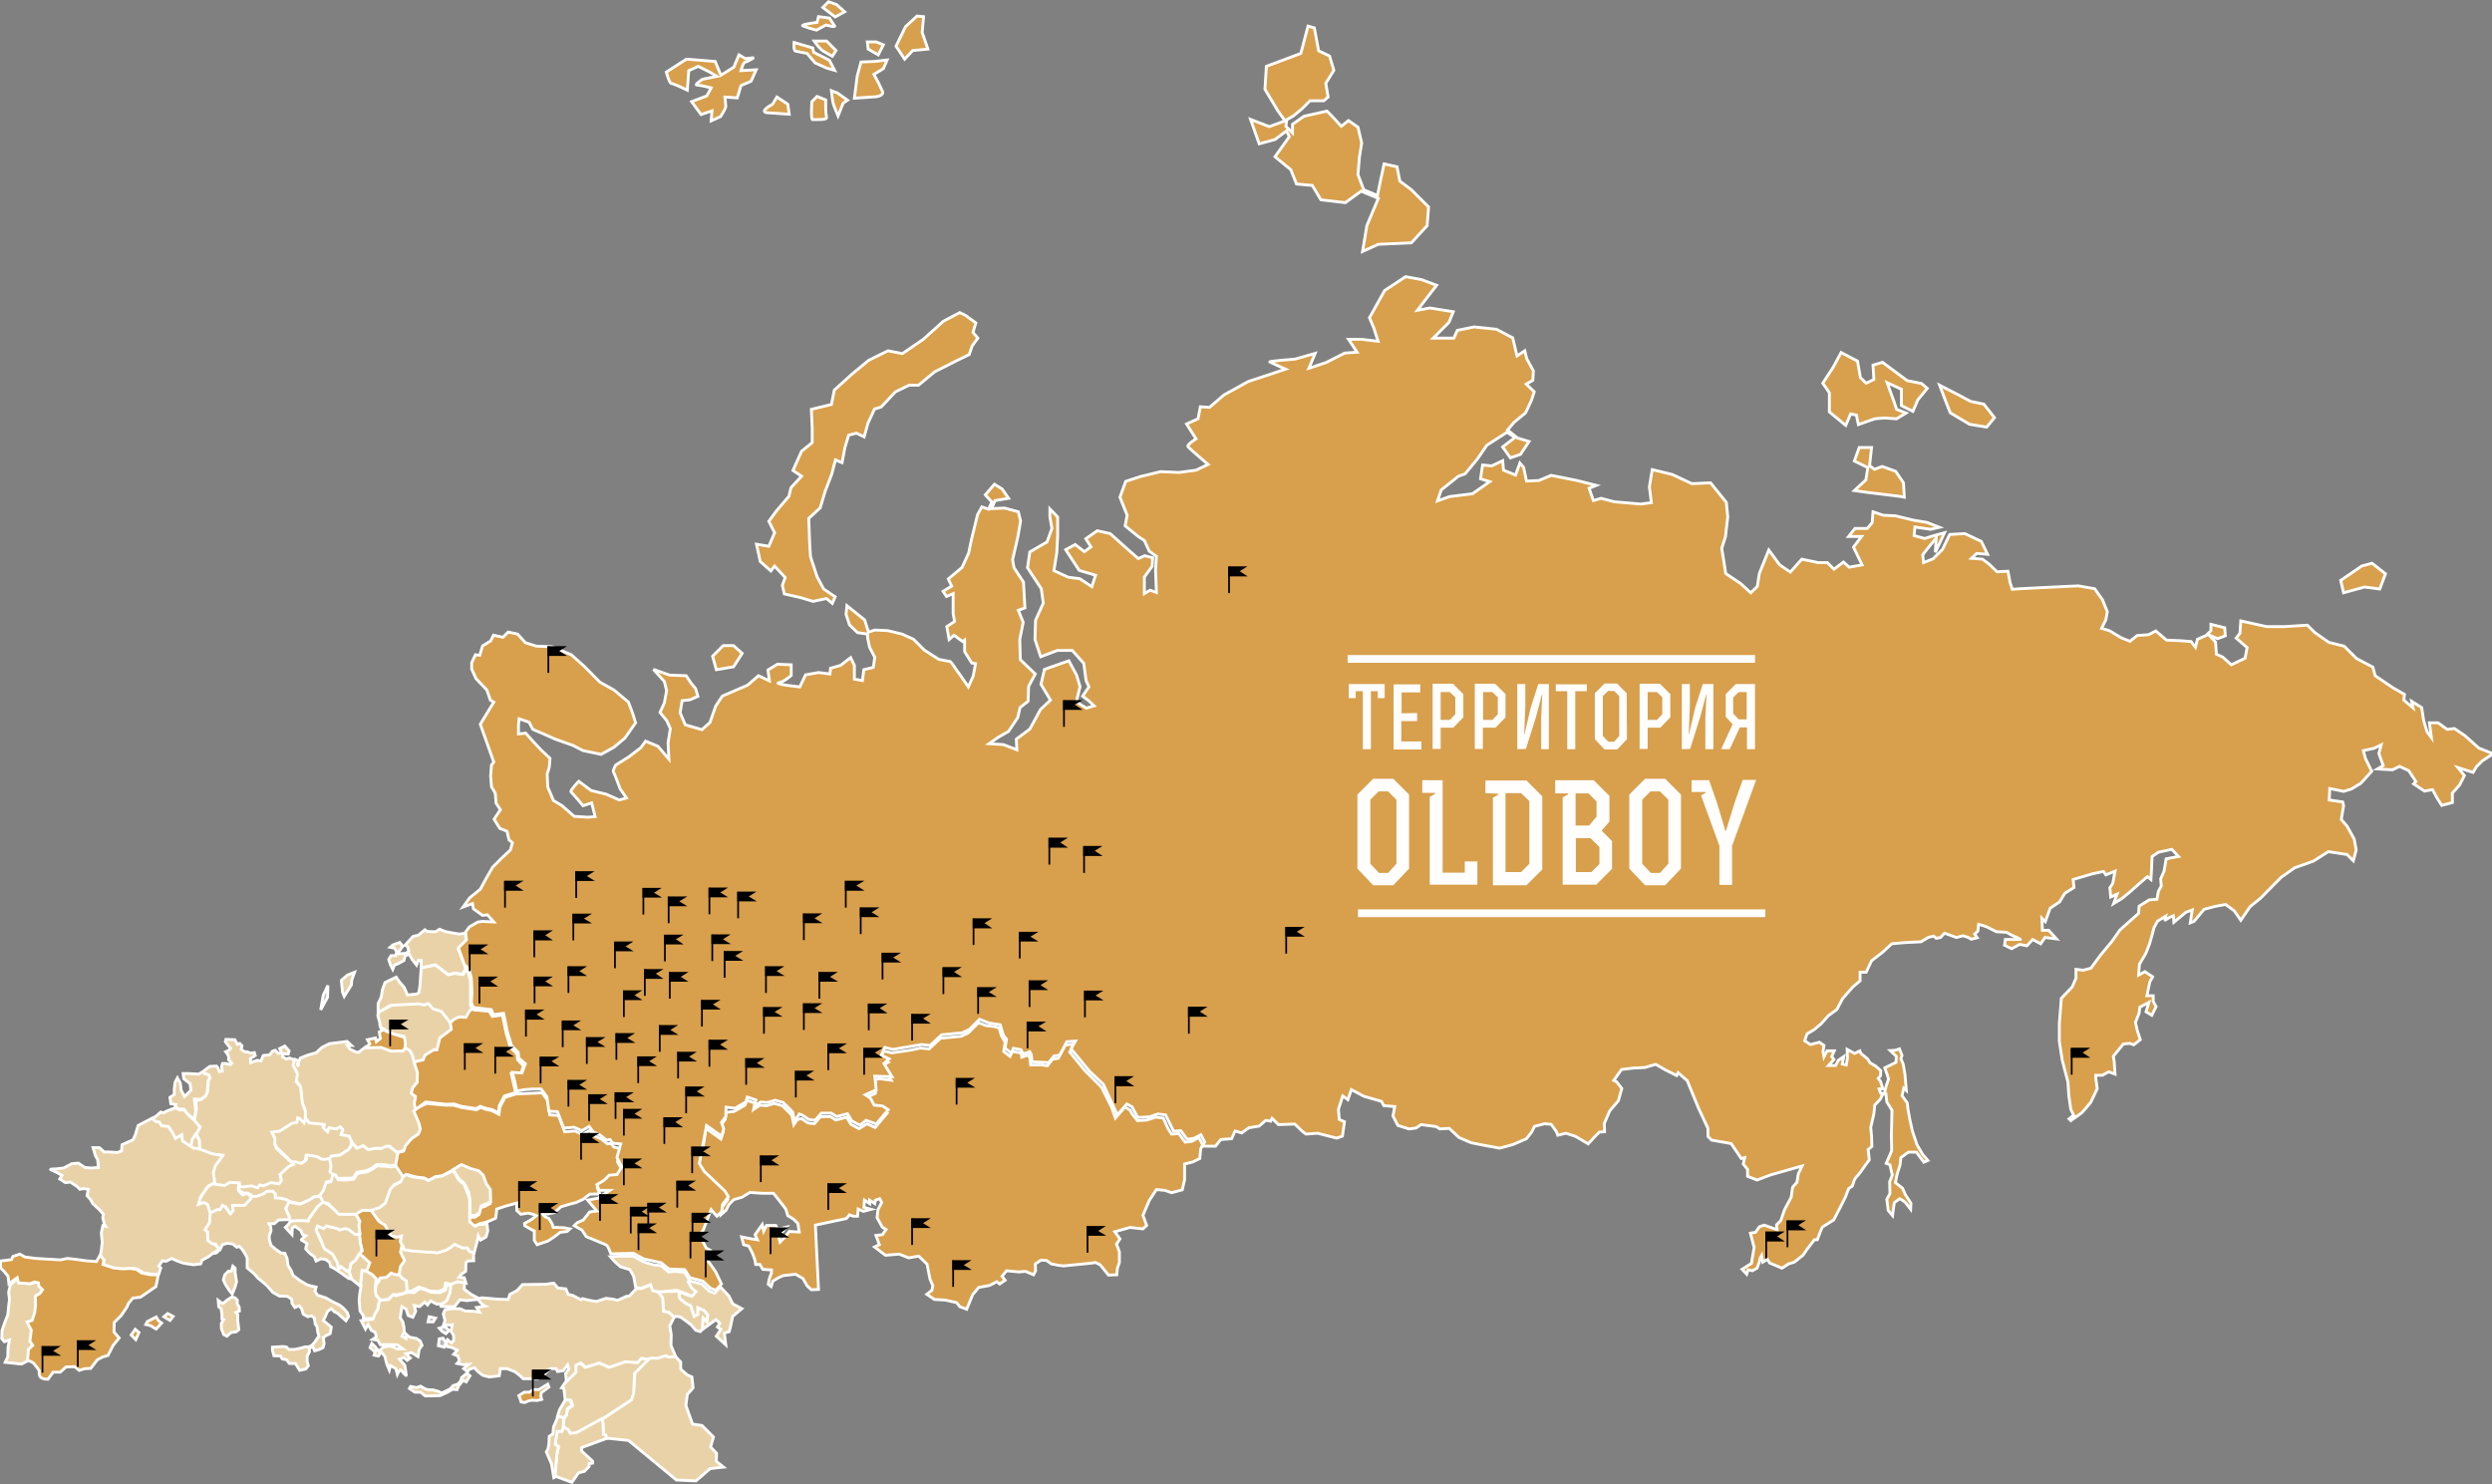 <?xml version="1.0" encoding="utf-8"?>
<!-- Generator: Adobe Illustrator 21.0.0, SVG Export Plug-In . SVG Version: 6.00 Build 0)  -->
<svg version="1.1" id="Layer_1" xmlns="http://www.w3.org/2000/svg" xmlns:xlink="http://www.w3.org/1999/xlink" x="0px" y="0px"
	 viewBox="0 0 868 517" style="enable-background:new 0 0 868 517;" xml:space="preserve">
<rect x="0" y="0" width="868" height="517" fill="#808080" stroke="none"/>
<style type="text/css">
	.st0{fill:#D89F4C;stroke:#FFFFFF;}
	.st1{fill:#E9D2A8;stroke:#FFFFFF;}
	.st2{fill:#B9B9B9;stroke:#FFFFFF;}
	.st3{fill:#FFFEFD;}
	.st4{fill:#FFFFFF;}
</style>
<title>Монтажная область 1</title>
<g id="Слой_2">
	<path id="path3803" class="st0" d="M285.1,449.2l-2.5,0.1l-1.5-1.4l-1.4-2.5l-2.6-1.5l-2.7,0.3l-1.7,0.2l-1.7,0.8l-1.8,1.1
		l-0.6,1.9l-1-0.8l0.3-1.7l0.8-2.3v-1l-3-0.2l-1-1.7h-1.5l-0.3-1.7l-0.8-2.2l-1.3-2.5l-1.8-0.5l-0.7-2.7l2.5,0.5l3,0.5l-0.8-1.8
		l2.5-3.5l0.5,2.3l1-2h3.2l0.7,1.3l3-0.7l-1.5,1.8l-1,2.2l0.3,1.2l1.5-1.5l1.7-2.2l3.5,0.2l-0.5-3l-1.5-1.5l-2-1.2l-0.7-2.3l-2.3-3
		l-2-2.5h-4l-4.2-0.3l-2.8,1.7l-2.8,0.8l-1.7,1.7l-1,2l-1.7,1.5l0.3-2.5l2-2.7l-1.2-2l-3.2-2.7l-1-1.2l-3-3l-1.7-2.8l0.3-2.3
		l1.2-4.3l1-6.5l5.2,3.7l0.8-2.5l-0.8-2.3l1.5-2l0.3-2.5l2.8-0.3l3.8-2.2l0.5-1.7l3,1l-0.5,2.2l2.2-1.5l2.3,0.2l2.7-0.8l2.8,0.8
		l3.3,3.3l0.7,3.3l1.2-1.8l1.5-0.3l2.2,1.5l2.2,0.3l2.2-2.5h3.5l1.8,1.2l3.8-1l1.5,2.5l2.8,1.5l2.8-1.7l2.8,1.3l4.2-5l-2-1.3
		l-3.8-0.7l-0.3-2l-1.8-1.2l3.8-1.7v-4l-0.5-0.8l2-0.3l4,0.5l-2.2-3.5l-1.2-1.5l2.3-1.2l-2.7-1.3l1.2-2.7l2.8,0.7l6.8-1l3.2-0.7
		l3,0.3l4-3.7l7.2-0.7l2.5-1.2l3.5-3.5l2.7,1l2.7,0.3l1.8,0.5l0.8,2.7l1.3,2.3l-0.5,3.2l2.2,1.7l0.7-1.7l3.2,0.5l0.2,1.5l2.3-0.8
		l0.5,1l0.3,2.5h4l1.8,0.3l1.8-2.3l2-0.3l2.5-4.7l3-0.2l-1.5,2.7l5.3,6.5l5.8,5.8l3.5,7l1.3,3.7l3.3-3.8l1.8,1l0.8,1.5l1.8,2.2
		l3.3-0.2l3-1l2.7,0.3l1.7,3.8l1.2,1.8l2.5-0.2l2.2,3l2.3-0.3l2.5-1.3l1.3,2.5l-0.7,1.5l-0.3,3.3l-2.5,1.2l-2.8,0.7v5.5l-0.8,3.5
		l-3.7,1l-2.3-0.8l-3-0.3l-2.5,3.8l-2.2,5.2l1.3,3.5l-1.3,1.2l-4.5-0.5l-5.3,1.5l1.8,2.5l-1.2,1.8l1,2.7v3.7l-0.7,2l-0.2,2.3
		l-2.9,0.1l-2.9-3.6l-1.7-0.8l-1,0.2l-10,1l-1.8-0.2l-2.5-0.5l-1.7-1.2l-1.9-0.1l-2,1.3l0.1,2.4l-0.7,1.4l-2.8-1.2l-2.3,0.2
		l-4.3-0.4l-1.6,1.9l1.1,1.4l-1.9,1.3l-1-0.8l-2.5,1.3l-3.8,0.7l-2.1,2.5l-2.1,5.1l-2.4-0.9l-1.1-1.4l-4-0.9l-3.7-0.2l-2.7-1.8
		l1.8-1.4l0.3-1.6l-1-2.4l-1-5.1l-2.9-2.8l-3.5,0.6l-3.3-1.3l-4.8,0.4l-3.8-2.9l1.7-0.8l-1.2-3.2l2.3-0.3l1.2-1.8l-1.3-0.8l-1.8-3.3
		l0.3-2.8l1.3-2.5l-0.7-1.3l-1.5,0.5l-0.2,1.2l-1.8-1.2v1.2l-1.8-1.2l-0.2,2.5l2.5,0.7l-2.7,0.7l-1.8-0.8l-0.2,2.5h-1.5l-1.3-0.5
		l-1.1,1.3l-10.8,2.3L285.1,449.2z"/>
	<path id="path3807" class="st1" d="M244.6,463.2v-2.2c0,0-0.3-2.3,0.3-1.8c0.5,0.4,0.9,0.8,1.3,1.2l0.3-2.2l-1.2-1.5l-2.2-1v2.3
		l-1.3,0.7l-0.7-2l-0.7-1.8l-1.3-0.5l-2.5-2l-0.3-2.5l4.5,1.7l1.3-1.5l-1.5-1.3l-1.2-2.2l1.2-0.3l3.8,1l2.7,2.5l1.8,0.7l2-2.2l3,3.2
		l1.3,2.7l3.2,1.7l-3.2,2.7l-0.7,3.3l-0.5,2l-1.7,0.5l0.5,4.1l-3.3-3l1.6-2.4l-1.2-0.8l0.8-1.3l-1.3-1.3L244.6,463.2z"/>
	<path id="path3809" class="st1" d="M234.6,458.8l-1.7-1.6l-2-0.5v-2.7l-0.3-2l-1.5-2l7.3-0.2l0.3,2.5l2.5,2l1.3,0.5l1.3,3.8
		l1.3-0.7v-2.3l2.2,1l1.2,1.5l-0.3,2.2l-1.3-1.2l-0.3,4l-0.7,0.8l-1.6-0.5l-1.5-1.8l-2.1-1.6l-1.7-1.2l-1.3-0.2L234.6,458.8z"/>
	<path id="path3811" class="st1" d="M229.1,450.1l-2-0.5l-0.7-2l-3.2,1.3l-1.8-0.5l-0.7-3.8l-1.3-2.3l-3.3-1l-2-1.8l-1.5-1.7
		l3.7-0.2h4.2l3.7,2l3.3,1l2.7,0.3l2.7,2.2l2.2-0.2l3.3,0.3l1.8,2.8l-0.5,0.5l1.2,2.2l1.5,1.3l-1.3,1.5l-4-1.5l-1.3-0.5L229.1,450.1
		L229.1,450.1z"/>
	<path id="path3813" class="st1" d="M235.1,472.4l-2.2,0.3l-1.7-0.5l-2.8,0.8h-2.2l-3,2.7l-2,2.2l-0.3,4l-0.3,3.5l-0.8,2.2l-10.3,7
		l0.5,1.2l0.2,4.2l0.8,0.2l0.2,0.8l7.7,0.8l16.7,13.8l6.8,0.3l5-4.3l4.6-0.5l-2.5-2l0.1-2.8l-2.1-2.2l1-3.5l-4-4l-3.3-0.5l-2.3-6.5
		l0.5-3.8l2-2.3l-0.4-3.8l-1.6-0.7l-2.3-2v-2.5L235.1,472.4L235.1,472.4z"/>
	<path id="path3815" class="st1" d="M223.3,473.1l-1.3,1.5l-4-0.3l-5.7,2l-3.7-1.5l-4.8,1.5l-1.7-1.5l-1.7,0.8v2.5l-3.3,3.2
		l-1.5,2.2l0.8,0.2l0.5,4.2h2l0.5,1.8l-1.8,1.3l-0.3,2l-0.8,1l-0.3,3.2l1.8,1.2l0.7,1.3l2.2-0.2l3-1.3l16-10.5l0.8-2.2l0.3-7
		l4.8-4.8l-1.3-0.5L223.3,473.1z"/>
	<path id="path3819" class="st1" d="M196.4,493.9l-2.2-0.5l0.7-2.3l1-1.7l1-1.7h1.5l1,1.8l-1.8,1.3l-0.3,2L196.4,493.9z"/>
	<path id="path3821" class="st1" d="M196.1,497.1l-0.5,1.5l-1.7-0.2l-0.2,2.2l-0.3,2.5l1.2,0.8l-0.7,2.8l-0.7,7.5l6,2.2l2.3-3.3
		l2-0.5l1.7-1.7v-1l1.2-0.2v-0.7l-3.8-3.5v-1.2l8.7-3.2l-0.3-1.2l-0.8-0.2l-0.2-4.2l-0.5-1.2l-8.7,4.8l-2.2,0.2l-0.7-1.3
		L196.1,497.1z"/>
	<path id="path3837" class="st1" d="M192.9,514.8l-0.8-4.8l-1.8-4.2l0.6-1.1l0.3-1.8l0.1-2.5l1.3-0.9l0.2-2.4l0.8-1.8l0.8-2l2,0.8
		l-0.3,3.3l-0.3,1.2l-1.7,0.1l-0.7,4.5l1.1,0.8l-0.5,2.4l-0.7,8.2L192.9,514.8L192.9,514.8z"/>
	<path id="path3839" class="st1" d="M221.7,448.9l-2.5,2.6l-1,0.1l-3.1,1.4l-1.5-0.4l-2.5-0.3l-3.4,1.1l-2.4-0.4l-2.4-0.6l-0.5,0.4
		l-2.9-1.5l-1.6-0.4l-0.8-1.9l-2.8-0.3l-1.4-1.7l-3,0.4l-7.9,0.1l-1.9,2.1l-2.5,1.3l-0.6,1.8l-3.4-0.1l-5.8-0.5l-0.9,0.3l-2.8-1.5
		l-2.4-1.8l0.1-2.3l-3.8-0.5l-1.9,1.3l-0.3,2.5l-1.1,2.6l-1.5,1.1l0.4,1.3l3.1,0.1l1.5,0.1l2-2.5l2.5,0.3l2.4-0.3l1.4-0.1l0.8,1
		l0.9,0.9l0.8,0.4l-3,0.5l1,1.6l-2.1-0.3l-2.9-0.1l-1.8-0.8H157l-2,0.4l-0.6,1.4l0.6,2.3l-0.5,1.5l2.1,0.1l0.9-0.1l-0.4,2.3l0.9,1.4
		v1.8l-0.8,0.8l-1.3-1.1l-0.6,1.1l0.4,1.3l1.6,0.3l2,1l-1.3,1.4l1.5,0.6l0.5,1.6l-0.8,1l2.1,0.4l2-0.1l-1.8,1.5l1.4,1.1l0.6-0.9
		l1.8-0.5l0.9,1.1l1.9,1.5l2.3,0.6l3.5-0.4l0.4-2.5h2.3l2.8,1.1l1.9,1.5l0.9,0.9h5.1l2.1-1.4l2.3-2.1h2l0.5,1l2-0.3l1.5-2l0.4,1.5
		l-1.1,1.5l0.3,2.8l3.3-3.2v-2.5l1.7-0.8l1.7,1.5l4.8-1.5l3.4,1.5l5.6-1.9l4.3,0.3l1.3-1.5l2.1,0.3l1.5-0.4l1.9,0.1l2.9-0.9l1.3,0.5
		l2.2-0.3l-1.6-3.8l0.1-3.8l-0.5-3l1.5-3l-1.7-1.6l-2-0.5l-0.3-4.7l-1.5-2l-2-0.5l-0.7-2l-3.2,1.3L221.7,448.9L221.7,448.9z"/>
	<path id="path3841" class="st0" d="M180.7,486.2l1.9-1.2h1.8l1.3-0.9h2l3.1-1.9l0.4,1l-2.7,2l-0.1,1.3l0.3,1l-1.6,0.4l-1.9-0.1
		l-1.3,0.3l-1.1,0.5l-1.3-0.2l-0.4-1.3L180.7,486.2z"/>
	<path id="path3881" class="st0" d="M179.8,381.1l-3.9,1.2l-1.8,3.4l-0.3,2.5l-2.5-1.3l-2.3-0.5l-1.6-0.6l-1.4,0.8l-5.3-0.8
		l-2.8-0.8H155l-6.4-0.6l-3.3,1.6l-1.3,0.9l1.3,3.4l0.8,2.9l-0.6,2l-2.9,1.9l-1.8,2.4l-0.5,1.6l-2,0.4l-0.8,4.8l2.5,3.8l1.5-1
		l3.3,0.9l3,0.4l1.5,0.8l2.4-1.3l2.3-0.3l3-1.6l2-1.1l1.6-0.6l2.9,1.4l3.1,0.8l1.5,1.5l1.1,3l1.4,2l0.1,4.3l-1.9,1l-1.4,0.4
		l-0.6,2.4l-1.3,0.9l-2.1,0.1v1.5l1.8,1.6l1.8-0.9l1.5-0.3l1.6-0.5l2.5-1.1l0.3-1.8l0.1-1.4l3-1l2.9-0.8l1.1-0.3v2.6l1.4,1.3
		l2.5-0.4l2.1,0.5l0.8,0.4l-1.6,1.3l-2.5,1.4l0.1,0.8l2.4,1.4l0.9,0.4v3.3l1,1.5l3.8-1.3l2.4-1.6l1.8-1.4l2.4-0.3l1-0.9l-2-0.4
		l-2.3-0.1h-1.5l-0.4-1.3l-1.1-1.8l-1.3-0.6l-1-1h1.9l2.3-0.5l2.3-2l3-0.9l2.3-0.6l2.4-1.1l2.3-1.8l3.5-0.1l-0.8-2l2.8-1.5l1.6-1.8
		h2.3l2-2.8l-1.7-3l1-4.6l-2.3-0.6l-1-1.3l-1.2,0.2l-2.3-1.8l-2.3-1l-1.5-2l-2.5,1.5l-2.8-1.2l-3.5,0.3l-2.2-5.7l-3-0.2l-0.7-5
		l-2-2.7L179.8,381.1z"/>
	<path id="path3883" class="st1" d="M157.9,407.4l0.6,1.1l1.3,2.1l1.9,1.6l1.5,3l0.5,2.8l-0.1,4.9v0.6l2.1-0.1l1.3-0.9l0.6-2.4
		l3.3-1.4l-0.1-4.3l-1.4-2l-1.1-3l-1.5-1.5l-2.8-0.8l-3.3-1.4L157.9,407.4z"/>
	<path id="path3885" class="st1" d="M139.9,410.2l-0.5,1.6L137,413l-1.1,1.1l-0.8,1.9l-1,3l-2,1.6l-3,0.6l1.5,2.6l1.9,2.3l1.5,0.8
		l0.5,1.5l1.8,2.3l2,0.5l1.5-0.4l-0.4,1.8l1,1.6l0.5,1.4l5.8,0.8h3.8l1.9,0.3l4.5-1.6l1.6-1.3l2.5,0.9l0.8,0.3h1.1l0.8,1.3l1.4,0.3
		l1.1-4.1l0.4-2l0.8,1.5l1.9-1.1l0.6-2.1l-0.3-2.6l-1.3,0.3l-1.6,0.1l-1.3,0.6l-1.8-1.6v-7.8l-0.8-2.3l-1.1-2.8l-1.9-1.6l-1.9-3.3
		l-3.9,1.9l-2.3,0.3l-2.4,1.3l-1.5-0.8l-4.1-0.5l-2.1-0.8L139.9,410.2z"/>
	<path id="path3887" class="st1" d="M157.1,447.4l-1.9-0.4l-0.4,2l-1.9,0.9l-3.1-0.1l-2.4-1l-1.6-0.4l-2.5,1.4h-1.6l-0.3-3.5l-2-1.3
		l-0.5-1l0.5-3.8l1.4-1.1l-1.4-3l0.4-2.6l1,1.9l2.8,0.4l5.1,0.4h1.6l1.9,0.3l3-0.9l1.5-0.8l1.6-1.3l2.9,1.3l1.5-0.1l0.8,1.3l1.4,0.3
		l0.1,2.9l-2.1,0.1l-0.6,0.6l-0.1,3l-1.5,1l-0.8,1.1l1.8,0.1l0.6,1.9l-2.9-0.5L157.1,447.4z"/>
	<g id="g7374">
		<path id="path3889" class="st1" d="M140.7,450.6l-2.8,0.8l-1.1-0.3l-1.3,1.5l-3.3,0.4l-0.6,3l-1.5,2.3l-0.3,1.3l-4,0.5l1.5,2.9
			l0.9-1.6l1.1,2l1.4,0.8l0.4,1.5l-1.3,0.9l1.8,0.3l0.9,1.6l2.1-0.1l3.8,0.1l1.9,1.4h-1.9l-2.4-1l-2.5,0.4l-1.6,1.4l-1.1-1.4
			l-1.3-1.3l-0.6,1.5l1.3,1.1h0.6l-0.5,1.5l1.5,0.3l0.6-0.8l0.3-0.8l1.4,1.8l0.3,1.4l0.4,1.4l0.8,1.9l0.4-1.6l1.9,1.1l0.5,2
			c0,0,0.9-2,1.3-1.5s1.8,2.3,1.8,1.8s-0.5-3.5-0.5-3.5l-1.9-2.1l1.6-0.6l1.1,1l1.1-0.8l-1.5-1.5l1.9-0.4l2.3,1.4l0.4-2.5l1-1.4
			l-0.6-1.5l-1.3-0.9l-2.5-0.5l-1.1-1l-0.1,1.5l-1.4-0.8l0.8-1.4l-0.1-1.8l-0.4-1.8l-0.9-1.5l0.6-3.8l1.4,0.8l0.8,2.3l1.6,0.6l1-2.1
			l-0.5-2l1.8,0.4l1.9-1.6l0.9,1l1.1-1.4l2.1,1.1l2-0.1l1.5-1.1l1.1-2.6l0.3-2.5l-1.4-0.6l-0.4,2l-1.9,0.9l-3.1-0.1l-2.4-1l-1.6-0.4
			l-2,1.5l-2.1-0.1L140.7,450.6z"/>
		<path id="path3891" class="st1" d="M142.6,483.7l1.9,1.3h2l1.6,1.3h2.3l2.9-0.1l2.4-1.1l1.9-1.1l1.6,0.1l0.6-1.4l1.5-1.8l1.1,0.5
			l1.3-2.1l-1.1-0.9l-1.8,1.5l-0.4,1.3l-1,1l-1.6,0.5l-0.9,1.1l-1.8,0.9l-1.3,0.6l-1.1-0.6l-1.9-0.5l-1.9-0.1l-1.1-0.4l-1.3-0.8
			l-1.4,0.5l-2.1-0.4L142.6,483.7z"/>
	</g>
	<path id="path3893" class="st2" d="M153,462.7l1,1.1l1.3,0.8l1.1-1.1l-1.4-1.4L153,462.7z"/>
	<path id="path3895" class="st2" d="M153,466.4l-0.3,2.4l2,0.5l0.6-1.6l-1-1.5L153,466.4z"/>
	<path id="path3897" class="st2" d="M149.5,458.7l-0.4,1.8h1.8l0.8-1.3L149.5,458.7z"/>
	<path id="path3899" class="st1" d="M132.4,452.9l-1.8-2.2l0.3-3l1-1.2l0.5-1.5l2.2-0.2l2-1.5l1.5,0.7h0.9l1.1,1.3l1.4,0.9l0.3,3.5
		l-1,0.8l-2.3,0.5h-1.6l-1.8,1.7L132.4,452.9z"/>
	<path id="path3901" class="st1" d="M126.6,459.4v-1l-1.2-1.7l-0.3-3.7l0.2-2.2l0.2-1.2l0.3-1.7l-0.3-0.5l0.5-4.7h2.5l1.3,1.2
		l1.3,1.2l-0.2,2.5l-0.2,2l0.3,1.7l1.3,1.5l-0.6,1.8v1.2l-1.1,2l-0.6,1.5L126.6,459.4z"/>
	<path id="path3903" class="st1" d="M125.5,448.1l-1.3-1.1l-2-1.6l-0.5-2.6l0.5-2.5l1.8-1.6l1-1.6l0.5-0.5l1.3,1.1l2.3,2.1l-1.1,3
		l-1.9-0.3L125.5,448.1z"/>
	<path id="path3905" class="st0" d="M126.1,435.8l-0.6-3l-0.4-3.3l-0.1-2.6l0.3-1.5l-1.4-2.6l2.4-1.4l2.8,0.1l2.9,4l2.1,1.3l1.1,2.1
		l1.1,1.6l2,0.5l1.5-0.4l-0.4,1.8l0.6,1.5l-0.5,2.3l1.4,3l-1.4,2l-0.5,2.9l-1.4-0.1l-1.4-0.5l-1.6,1.5l-2.2,0.2l-1.5,2.4l0.1-2.2
		l-1.5-1.5l-1.8-1l1.1-3l-2.3-2.1l-1.3-1.1L126.1,435.8L126.1,435.8z"/>
	<path id="path3907" class="st1" d="M118.7,441.2l-1.4,0.5v-2l-1.6-2.9l-2.9-1.9l-1-2.8l-1.1-2.3l-0.8-1.6l0.5-1.4l2.1,0.9l1-0.9
		l3.3,0.6l1.3,0.8l1.8-0.5l1.6,0.4l2,1.6l1.6-0.3l0.4,3.6l0.6,2.6L125,437l-1.3,2.1l-1.5,1.1l-0.5,2.5l-1.3-0.1L118.7,441.2z"/>
	<path id="path3909" class="st1" d="M107.4,425.3l-3.1-0.3l-2.9,0.3l-1,1.3l-1,1l2.3,2.5l0.1-2.3l1-0.6l2,1.5l0.6,1.4l1.1,0.4
		c0,0-1.9,1.4-1.5,1.5c0.7,0.4,1.4,0.8,2,1.3l-0.4,1l-0.1,0.8l1.5,1.6l1.5,1.1l0.6,1.5l1.8-0.8l1.6,0.3l1.3,1l0.4,1.5l0.9,0.4
		l1.3,0.8l1.3,0.9l1.4,1l1.4,1l1,0.1l-1-2.3l-0.8-0.5l-1.8-1.3l-1,0.6l-0.4-2.1l-1.6-2.9l-2.9-1.9l-2.9-6.6l0.5-1.4l2.1,0.9l1-0.9
		l3.8,0.9l0.8,0.5l1.8-0.5l1.3,0.3l2.4,1.8l1.6-0.3L125,427l0.3-1.5l-1.4-2.6h-5.8l-3.9-3.4l-1.8-0.8l-1.9,1.6l-1,1.3l-1.9,2.9
		L107.4,425.3z"/>
	<path id="path3911" class="st1" d="M116.7,409.1l-1.1,0.3l-0.5,2.3l-1.8,0.4l-1,3l-1,1.6l1.1,2.1l1.8,0.4l3.9,3.8h5.8l2.4-1.4
		l2.8,0.1l3.1-1l2-1.6l1.8-4.9l1.3-1.5l2.3-1.1l0.8-1.6l-2.5-3.8l-1.5,0.3l-5-0.4l-1.8,1.3l-1.6,0.8l-3.5,0.6l-1.3,2l-2.5,0.3
		l-2.9-0.1L116.7,409.1z"/>
	<path id="path3913" class="st1" d="M100.9,425.1l-0.4-1.8l-1-2.1l0.8-2.5l2.1,0.4l2.1,0.4l2.9-1.3l1.6-1.1l2.4-0.5l1.1,2.1
		l-1.9,1.6l-2.9,4.1l-0.4,0.9l-2.5-0.1l-2.9,0.1L100.9,425.1z"/>
	<path id="path3915" class="st1" d="M115.6,409.3l-1-0.9l0.4-1.8l-0.3-1.4l-0.3-1.4l1-1l3-0.4l2.9-1.9l0.9-1.3l0.1-1.5l1.8,2.1
		l2.1-0.9l1.8,1.4l1.9-0.3h1.4l2.3-0.4l1.4-0.6l1.8,1.3l1.8,1.4l-0.8,4.1l-1.5,0.3l-2.8-0.4h-2.3l-1.8,1.3l-1.6,0.8l-3.5,0.6l-1.3,2
		l-5.4,0.1l-0.8-1.3L115.6,409.3z"/>
	<path id="path3917" class="st0" d="M144.5,386.7l-0.4-1.8l0.5-3l-1.6-0.9l0.6-2l1.5-1.8l0.1-3.3l-1.3-4.1l3.3-0.8l0.6-1.6l3.1-1.9
		h1.1l1-4.1l4-3l-0.4-2.4l1.4-1.3l1.8-0.9l2.5,0.1l1.1-2l1-1l0.6,0.9l5.4,0.5l1.1,1.8l3.5-0.5l1.3,6.3l1.5,5l2.3,2.3l0.2,2l2,2.1
		l-0.9,3l-3.3-0.2l1.5,6.5l-3.9,1.2l-1.8,3.4l-0.3,2.5l-2.1-1.1l-2.6-0.6l-1.6-0.6l-1.4,0.8l-5.3-0.8l-2.4-0.8l-2.8,0.1l-7.1-0.8
		L144.5,386.7L144.5,386.7z"/>
	<path id="path3919" class="st1" d="M162.2,337.8l-1.4,1.6l-2.4-0.4l-2.3,0.5l-4.5-3.4l-4,0.9l-0.9,0.1v-2.5h-1l-0.6,1.6l-1.5-1.9
		l-1.1-1.9l-1.4,0.6l-0.4,1.6l-2,1.1l-1.3,0.5l-0.6,1.5l-0.8-1.6l-0.6-1.8l0.8-1.4h1.6l0.4-1.3l-0.8-1.3l-1.5-0.3l0.9-0.8l2.4-0.9
		l1.1,1.3l-1.3,1.8l-0.1,0.9l1.3-0.1l1.3-0.1l0.9-0.9l-0.4-1.4l-0.9-0.5l1.4-1.6l1.4-1.5l1.8-0.4l2.3-1.9l0.8,0.6l2.9,0.1l1.4-0.9
		l1.9,0.8l2.6,0.5l2.3,0.4l2.2-0.3l0.3,2.7l-2.8,2.8l2.3,5.8L162.2,337.8z"/>
	<path id="path3921" class="st1" d="M145.2,346.3l-3.3,0.3l-1.1-2.6l-1.8-2.1l-1-1.5l-3.9,1.9l-0.9,2.5l-0.4,2.5l-1.1,2.3v3.3l4-2.5
		l9.9-0.4l1.9,0.4l1.5-0.5l1.6,1.8l3,1l3,3.8l1.4-1.3l1.8-0.9l2.5,0.1l1.1-2l1-1l-0.5-1.1l0-4.3l0-4.1l-0.8-3.2l-0.9-0.8l-0.9,1.6
		l-2.9-0.4l-2.3,0.5l-4.5-3.4l-4.9,1l-0.4,6l-0.4,2.6L145.2,346.3z"/>
	<path id="path3923" class="st1" d="M131.6,353.9l0.6,2l0.4,2.1l1.1,0.5l1.5,1l2.6,1l2.8,0.5l0.4,2.4l-0.1,1.6l1.9,1.4l0.9,1.8
		l0.4,1.8l3.3-0.8l0.6-1.6l3.1-1.9h1.1l1-4.1l4-3l-0.4-2.4l-3-3.8l-3-1l-1.6-1.8l-1.5,0.5l-1.9-0.4l-9.4,0.5l-4.5,2.4L131.6,353.9z"
		/>
	<path id="path3925" class="st1" d="M121.6,396.2l-3.1-0.6l0.9-1.8l-0.8-0.9l-1.4,0.8l-2.5-0.4l-0.5,1.4l-1.6-1.5l0.3-1.1l-3.1-0.1
		l-2-0.4l-0.8-1.3l-0.9-0.8l0.1-2.9l-1-2.3l-0.5-4.9l-0.3-1.3l-1.3-1.8l0.1-1.6l0.1-1.3l-1.5-2.6v-0.8l0.8-1l1.5,0.6l-0.5,1.1
		l0.4,0.9l-0.2-0.9l0.8-2.1l2.5-1l3.1-0.9l1.9-1.8l2.6-1.3l3.9-0.5l2.3-0.3l1.5,1.4H121l0.9,1.3l2.1,1l0.9,0.1l2.6-2h2.6l2.5-0.1
		l3.6,1.3l3.8,0.1l1-0.9l1.8,1l0.9,1.8l0.4,1.8l1.3,4.1l-0.1,3.3l-1.5,1.8l-0.6,2l1.5,1.3l-0.4,2.3l0.4,2.1l-0.6,0.6l1.9,4.4
		l0.4,1.9l-0.6,1.5l-2.5,1.8l-2.1,2.5l-0.5,1.6l-2.4,0.6l-2.6-2.1h-1.1l-1.8,0.8l-1.9-0.1l-2.6,0.5l-1.8-1.4l-2.1,0.9l-1.8-2.1
		L121.6,396.2z"/>
	<path id="path3927" class="st1" d="M112.7,404.2l-1.1-0.1l-1.5-0.9l-3.5-0.5l-0.3,1.8l-2.1,1.1l-2.8-1l-5-4.8l-1-1.8l0.1-1.8
		l-1.1-2.4l2.6-0.3l2.6-1.5l2.1-1.3l1.3-0.1l0.4-1.8l0.9,0.1l1.4,1.6l0.4-1.3l1.1,1.4l0.5,0.6l5.1,0.5l-0.3,1.1l1.6,1.5l0.5-1.4
		l2.5,0.4l1.4-0.8l0.8,0.9l-0.5,1.9l2.8,0.5l0.8,1.8l-0.1,1.5l-0.9,1.3l-2.9,1.9l-3,0.4l-1,1L112.7,404.2z"/>
	<path id="path3929" class="st1" d="M100.4,405.8l-3,2.8l0.5,2.1l-0.6,1l-3-0.3l-2.6,1.1l-1.3-0.3l-0.8,1l-1.9-0.8l-2,0.3l-1.1,0.3
		h-1.4v1.6l0.8,0.6l1.1,0.5l0.9-0.1l1.4,0.6l-0.1,0.8H89l2-0.6l1.6-0.5l1.1-0.9l1.3,0.1l0.9,1v1.3l1.8,0.1l2,0.5l1.1,0.6l3.8,0.8
		l3.3-1.5l1.3-0.9l2-0.4l1.4-1.8l1-3l1.8-0.4l0.5-2.3l-1-0.9l0.4-1.8l-0.5-2.8l-1.8,0.3l-1.1-0.1l-1.5-0.9l-3.5-0.5l-0.3,1.8
		l-1.6,1.1l-2.3-0.6L100.4,405.8z"/>
	<g id="g7393">
		<path id="path3931" class="st1" d="M108.5,458.4l-1.3,0.3l-1.6-0.9l-0.5-1.8l-0.9-1.1l-1.5,0.6l-1-1.5l-0.1-1.4l-1.5-1l-2.8-0.1
			l-2.3-1.3l-2-2.3l-1.5-1.3l-1.6-1.3l-1.4-1.6l-2.4-2v-3.5l-0.8-1.5l-0.9-1.4l-1-1.1l-0.9,0.3l-1.4-1.1l-1.8-0.3l-1.8,0.5l-0.9,1.8
			l-1.4-0.6l-0.1-1.4l-1.8-0.1l-1.4-0.8l-0.4-3.4l-0.8-1.1l1.5-2.1l-0.3-3.5l3.4-1.3h0.9l1.3-1.9l1.4,1.8l1.1,1.5l0.9-1.1l-0.4-1.6
			h3.1l1.3-0.1l2.1-2l0.4-0.9h2l2.4-0.9l1.1-0.9H95l0.9,1v1.3l1.8,0.1l2,0.5l1.1,0.6l-1.3,2.5l1.1,2.5l0.3,1.4h-1.4l-2.4,0.1l-1,0.8
			l-0.6,0.5h-1.8l0.6,1.1l0.1,1.4l-0.6,1.6v1.4l0.6,2l1.6,1.4l1.9,1.3l1.3,0.1l0.8,1.8l0.3,2.4l1,1.6l0.8,1.9l2.5,1.9
			c0,0,2,1.1,2.4,1.4c1,0.3,2.1,0.6,3.1,0.8l-0.4,1.4l0.9,1.4l2.8,0.9l2.5,1.4l2.3,1.1l1.4,1.1l1.4,1.6l0.4,1.3l-0.9,1.5l-1.5-1.3
			l-1.4-1.3l-1.1-0.5l-1.1-1.1l-1.3,0.9l-0.9,2.1l-0.6,1.1l1.8,1.5l1,0.8l-0.4,2.3l-1.3,0.6l-1.1,0.8l0.3,2.1l-0.4,1.4l-1.3,0.6
			l-1.6,0.5l-0.6-1.4l-1.3,0.4l0.1,1.3l-0.8,1.6v1.8l0.4,1.5l-0.9,1.1l-2.1,0.5l-1.5-2.4h-2.1l-1-1.3l-1.5-0.3l-0.6-1l-2.3-0.1
			l-0.5-1.9v-1.1l2-0.1l1.5-0.1l1.3,0.1l0.9,0.9h2l1.9-0.4l1.8-0.5h1.3l1.1-0.6l1-1.1l0.8-1.3l0.6-0.6l-0.4-1.5l-0.3-2l-0.6-0.8
			l-0.3-2.1L108.5,458.4z"/>
		<path id="path3933" class="st1" d="M80.8,451.8l-1.7,1.1l-1.4,1.2l-0.8-0.4L76,453l0.2,2.3l0.8,0.5l0.3,2.2v1.5l0.6,0.2l-0.8,1.3
			v1.8l0.8,2.1l1.1,0.6l1.5-1.3l1.7-0.2l1-0.8l-0.4-3.2v-2.1l-0.6-0.7l1.2-0.5l-0.1-1.4l-0.7-1.2l0.1-1.1l-0.7-0.8L80.8,451.8
			L80.8,451.8z"/>
	</g>
	<path id="path3935" class="st1" d="M72.9,422.7l-0.6-0.9l-0.3-2l-1.3-0.7l-1.9,0.7l-0.4,0.6l0.9-2.3l1.7-2.8l1.2-1.7l1.8-1.2
		l0.8-0.3l2.5,0.4l1,0.2l1.5-1.1H82l1.3,0.2l-0.1,1.1l-0.2,0.9l0.1,1l1.4,1.5l1.4-0.5l1.1,0.5l0.4,1.3l-2.2,2.3h-4.2l0.2,1.8
		l-0.9,1.1l-1.7-2.4l-1.1-0.5l-0.8,1.5h-1.1L72.9,422.7L72.9,422.7z"/>
	<path id="path3937" class="st1" d="M74.2,411.5l-0.2-2.8l0.6-2.4l1.6-1.8l1.1-2.1l-3.9-0.3l-2.1-0.8l-1.6-0.4l-0.5-0.9l0.2-2.8
		l-0.7-1.4l-0.4-1l1.3-2.2l-1.3-1.3l-0.6-1l0.3-1.8l0.4-1.8l-0.1-2.1l-0.1-1.2l1.7-0.3l1.3-1l1-1.7l0.3-2v-1.8l0.6-1l-0.4-1.1
		l-1.5-0.4l-0.3-0.9l1.1-0.9l1.1-0.8l2.3-0.1l0.5,0.6l0.5,1.3l1-0.2l-0.2-1.6l0.3-1h1.3l1.4,0.4l0.5-0.6l-1.1-1.1l0.1-0.9l-0.5-1.2
		l-0.6-0.7l1.1-0.5l0.6-0.7l-0.9-1.1l-0.9-1.2l0.2-0.8l3.1,0.1l0.9,1.6l0.8-0.3l0.8,0.8l-0.3,1.2l1,0.8l1.3,0.2l1,0.4l1.3-0.2l0.3,1
		l-1.7,1.1l0.1,1.4l2.2-0.8l1.4,0.2l0.8-1.9l2.2-0.2l1-1.3l1-0.3l1,1.1l1.2-0.2l-0.7-1.5l1.8-0.9l1.5,1.7l-0.3,1.1l-2-0.1v1l1.2,0.8
		l1.3-0.3l1.7,0.7l-0.5,1.8l1.1,2.2l0.4,0.9l-0.4,2.6l1.5,1.8l0.6,5.6l1.1,3l-0.1,2.7l-0.4,1.3l-1.6-1.6l-0.6-0.2l-0.3,1.6l-1.6,0.3
		l-4.5,2.8l-2.6,0.3l1.1,2.4l-0.1,1.8l0.7,1.6l5.3,4.9l0.5,0.6l-1.7,0.7l-3,2.8l0.5,2.1l-0.8,1.1l-2.8-0.4l-2.6,1.1l-1.3-0.3l-0.8,1
		l-2.1-0.7l-2.9,0.4l-1.2-0.1l-0.1-1.3l-3.3-0.2l-1.9,1.1l-3.7-0.5L74.2,411.5L74.2,411.5z"/>
	<path id="path3945" class="st1" d="M70.9,373.2l-1.7,1l-3.2-0.2h-2.2l0.2,1.8l2.2,1.7l0.3,2.3l-2.2,2.2l-1.2-2.2l-0.3-2.5l-1-1.8
		l-0.8,1.5l-0.3,2.3v2l-1.5,1l0.3,2.2l1.8,0.3l-0.3,0.8l1.3,0.8h1.7l1.2,1.5l2.4,2.2l0.6-3l-0.5-4.2l2.2,0.1l1.8-1.3l0.5-1.4
		l0.3-3.8l0.6-1l-0.4-1.1l-1.5-0.4L70.9,373.2L70.9,373.2z"/>
	<path id="path3947" class="st1" d="M59.8,386.4l-2,0.8l-0.8,0.5l-1-0.3l-1.7,1.5l-1.3,0.7l1,1.5l1.2,0.2l0.8,1.3l2.3,0.2l2,2.7
		l0.5,1.5l2.2-1.3l0.3,1.7l1.7,1.3l1.5,1.5l0.5-3l1.2-1.8l1.5-2.7l-1.9-2.3l-2.4-2.2l-1.2-1.5h-1.7l-1.3-0.8L59.8,386.4L59.8,386.4z
		"/>
	<path id="path3949" class="st1" d="M69.6,400.4l-1.5-0.2l-1.7-0.2l0.5-3l1.2-1.8l1.3,1.9L69.6,400.4z"/>
	<path id="path3951" class="st2" d="M76.1,435.2c0,0.8-0.6,1.4-1.4,1.4c-0.8,0-1.4-0.6-1.4-1.4c0-0.8,0.6-1.4,1.4-1.4c0,0,0,0,0,0
		C75.5,433.9,76.1,434.5,76.1,435.2z"/>
	<path id="path3973" class="st1" d="M123.5,338.7l-2.5,1l-2.1,1.8l0.4,4.1l0.6,1.5l2.5-4l0.1-1.6L123.5,338.7z"/>
	<path id="path3975" class="st2" d="M114.2,343.3l-1.6,3.4l-0.9,5.1l2.4-4.4L114.2,343.3z"/>
	<g id="g8011">
		<path id="path3985" class="st1" d="M3.1,454.2l-0.4,3.9l-1,2.5l-1,2.9l-0.1,2.8l0.9,1.1l1.8-0.6l-0.5,2.5l-0.1,3.4l-0.9,1.9
			l2.9,0.3l2.8,0.3l2.5-1.3l0.3-3.9l1.5-1.4l-1-1.5l0.5-3.8l-1.5-2.5l1.8-0.9l0.9-2.8l0.3-2.6l-0.1-3.1l2-1.1l0.5-1l-1.3-1.3
			l-0.1-1.1l-1.4-0.3l-1.6,0.6l-4-0.3l-0.4-1.8l-2.8,2.5L3,450.2l0.3,2.5L3.1,454.2z"/>
	</g>
	<g id="g7378">
		<path id="path3991" class="st0" d="M34.9,437.2l-1.3,2.3l-3.8-0.3l-3.5-0.5l-2.8-0.3l-2.5,0.5l-8.5-0.5l-3.8-0.5l-1.8-1l-2.4,0.8
			l-0.5,1.1l-3.8,0.5v2.4l1.3,1.3l1.3,1.6l0.3,2.6l2.9-2.1l0.4,1.8l4,0.3l1.6-0.6l1.4,0.3l0.1,1.1l1.3,1.3l-0.9,1.3l-1.6,0.9
			l0.1,3.1l-0.3,2.6l-0.9,2.8l-1.8,0.5l1.5,2.9l-0.5,3.8l1,1.5l-1.5,1.4l-0.3,3.9c0.9,0.1,1.7,0.5,2.3,1.1c0.8,1,1.8,2.4,1.8,2.4
			s-0.4,2.1,0.9,2.6c0.7,0.3,1.4,0.4,2.1,0.4l1.8-2.5h2.5l2-1.8l3-0.1l1.6,1.3l1.9-0.6l2.1-0.1l2.3-3l1.9-1l1.8-0.5l1.8-3.5l2.1-2.6
			l-1.8-2.1l0.1-3.3l2.4-2.4l2.1-3.1l0.4-1.1l1.6-1.9l2.6-0.3l2.8-1.9l2.6-1.8l0.5-2.3l0.3-1.8h-2.6l-3.1-0.6l-1.9-1.3l-2-0.3h-3.8
			l-2.1-0.3l-3.7-1.2l0.3-1.5L34.9,437.2z"/>
		<path id="path3993" class="st0" d="M54.4,458.8l-3.1,1.6l-0.5,1c0.6,0.1,1.2,0.3,1.8,0.5c0.4,0.3,1.8,1.1,1.8,1.1l1.9-2.1
			l-1.1-0.8L54.4,458.8z"/>
		<path id="path3995" class="st0" d="M57.1,458.7l2.1,1.3l1.1-1.4l-1.9-1L57.1,458.7z"/>
		<path id="path3997" class="st0" d="M47.1,463.1l-1.4,2l1.6,1.6l1.1-2.5L47.1,463.1z"/>
	</g>
	<g id="g10977">
		<path class="st0" d="M863.4,260.6l-4.8-4.3l-3.7-2.5l-2.5,0.3l-3.2-2.3h-3l0.7,5.2l-1.5-2l-1.2-4l-0.7-4.5l-3.5-2.2l0.5,2.3
			l-3.2-2.7l0.2-2l-4-2.3l-6.2-4.2l-0.8-3l-5.7-3l-4.3-4.3l-5.3-1.3l-5-3.5l-2.5-2.5l-8.2,0.5h-6l-9-2l-0.3,4.3l-1.3,1.7l3.8,3.3
			l-0.7,3.7l-4.8,2.3l-3-2.7l-2.2-1l-0.3-4.2l-2.3-2.5l3,1.3l2.7-1l-0.2-2.8l-4.8-1.2v2.2l-1.7,1.7l-3,1.3l-0.7,2.8l-1.5-2l-3.8-0.3
			l-4.8-0.2l-3.7-3.2l-2.5,1.3l-4,0.3l-2.5,2l-3-1.2l-4.2-2.5l-2.7-0.8l1.5-3l0.5-2.8l-1.7-4.2l-2.7-3.8l-5.7-1l-6.3,0.3l-10.2,0.5
			l-3.7,0.2l-2.8,0.2l-0.8-2.5l-0.7-3.8l-3.8,0.2l-2.8-2.7l-2.3-1.7l-3.8-0.3l1.8-1.7l3.8,0.3l-2.2-4.5l-5.7-2.7l-5.3,0.3l-2.5,5.2
			l-3.3,3.3l-3.3,1.3l-0.3-2.7l1.7-2.2l3-3.7l-0.3,5l3.2-6.8l-3.7,1l-3.2,1l-3.7-1l0.3-3l5.5,0.8l3-0.7l-4.3-1.7l-4.8-0.8l-6.2-1.5
			l-4.3-0.2l-3.5-1.2l-0.3,3.8l-1.7,2h-4.3l-2.2,2.8h4.5l-2.8,3.7l3,6.2l-4.5,0.8l-2-1.8l-3.3,2.5l-2.3-2.3h-3.2l-5.7-1.2l-4,4.5
			l-3.7-2.5l-3.8-5.2l-3.3,8.2l-0.7,4.5l-2.3,2.2l-3.5-3.2l-5.2-3.5l-0.7-4.5l-0.7-4.3l1.3-4l0.8-7l-0.5-5l-5.5-6.8l-6.5,0.3
			l-6.8-3.2l-7-1.7l-1,6l0.7,5.5l-3.7,0.5l-9.3-0.8l-4.5-1.2l-2.7,0.8l-1.5-4.3l2.5-1l-6.7-1.7l-9-1.8l-4.3,1.8l-4.3,0.2l-1-4.8
			l-1.3-1.5l-1.5,4.2l-4.2-1.7l-0.3-3.3l-3.8,1.8l-3.2-0.3l-0.7,4.8l3.2,1l-6,4.2l-8,1l-4.2,1.5l1.3-3.8l6-4.8l2.3-0.8l4.3-5.2
			l3.3-4.8l7-4.5l2.8,1.8l-4.3,3.3l2.7,3.8l3.5-1.2l3-4.5l-4-1.2l-3.5-2.8l2.3-2.7l4-3.3l2-4.3l1-3l-2.8-2.7l2.3-1.3l0.2-3.3
			l-2.3-4.2l-0.7-2.8l-2.7,1.8l-1.5-6.3l-5.7-3l-7.8-0.8l-5.8,1.2l-1.2,2.7h-7.2l5.5-5.5l1.5-3.7l-8.2-1.3l-4.3,0.8l4.2-5.5l2.5-3.2
			l-5.3-2l-5.5-1l-7.3,4.8l-5.3,9.5l1.5,3.5l1.5,4.7l-5.8-0.7h-4.5l3,4.5l-4.3,0.3l-6.5,3.3l-6,2l2.2-5.2l-7,2c0,0-9.3,0.7-8.8,1
			s5.5,2.5,5.5,2.5l-13,4.3l-8.5,4.7l-5,4.3l-3.2-0.2l-0.8,4.2l-4,1.8l3.3,5.2c0,0-3.3,2-2.8,2.7s7,6.2,7,6.2l-4.2,2l-6,0.8
			l-6.3-0.3l-7,1.7l-5.2,1.7l-2,5.5l2.5,6.3l-0.7,3.7l4.7,3.8l2,1.3l1.7,3.7l2.5,1.8l-0.3,4.8l0.3,7.8l-2.2-0.8l-2,1.2v-5.8l2.7-3.7
			l0.2-3l-2.8-0.7l-2.2,1l-4-3.5l-5.8-5.2l-4.5-1l-4,2.8l1.8,2.8l-2.3,1.7l-3.2-2.5l-3.3,1.8l4.7,7.2l5.7,1.7l-1.3,4l-4.2-2.8
			l-4-0.5l-5-2.3l1-6.3c0,0,0.3-5.2,0.3-5.7v-6.7l-2.7-2.8v2.8l0.7,4l-1.7,4.7l-6,3.5l-0.8,5.5l4.8,7.3l0.7,5l-2.7,6l-0.2,6.7l2,6
			l5.8-2.2h5.2l4,4.5l0.8,6l1,2.2l-2.2,3.2l2.2,1.7l1.8,1.7l-2.7,0.8l-3.5-2.2l1.3-5.3l-1.2-4l-2.7-5l-8.5,3l-1.2,5.2l3.3,5.5
			l-3.5,3.3l-1.5,2.8l-2.2,4l-4.7,3.5l0.2,3.7l-4.7-1.8l-5-0.3l3.3-2.3l3.5-2l3.2-4.8l0.8-3.5l2.8-2.2l0.2-5.2l2.3-4.3l-5.2-5
			l-0.2-7l1.2-6l-1.7-4.2l2.3-0.8l-0.5-9l-3.3-5l-0.5-2.8l1.8-7.8l1-5.7l-0.8-3.2l-4.8-1.3l-4.5,0.2l1.2-2.8l4.7-0.8l-2.2-3.2
			l-2.7-1.7l-3.2,3.7l2.3,2.5l-1.2,2.5l-2.3-0.8l-1.5,2.7l-0.8,3.3l-1.3,5.3l-1,4.8l-2.3,5l-4.8,4l1.2,2.5l-3,1.8l1.2,1.8l2.3-1v7
			l0.5,2.7l-2.7,1.8l0.8,4.5l1.7-1.5l3,2.2l0.7-0.5v4l2.5,4l1.3,0.2l-0.8,4.3l-1.7,3.8l-2.2-3.2l-2.3-3.2c0,0-1.5-2.5-2-2.5
			s-3.8-0.7-3.8-0.7l-5-3.2l-3.8-3.8l-4-1.8l-5-1.2l-4.5-0.2l-2.2,0.7l-1.3-4.2l-6.2-5l-0.3,3l1.2,3.7l2.8,2.7l3.5,0.5v1.3l0.7,3.3
			l1.8,3.5l-0.5,3.5l-3.3,0.8l-0.5,3.8l-2.8-0.5v-4.8l-1.3-2.7l-3.5,2.7l-3.5,1l-0.2,2l-4-0.5l-4.5,0.8l-2,4.2l-4.2-0.5
			c0,0-4.8-0.7-3-1s4.2-2.5,4.2-2.5v-3.7l-4.8-0.2l-3.3,2l0.5,3.8l-3.8-1.8l-3.8,3.3l-8.8,3.8l-2.3,3.5l-2,5.7l-2.8,2.5l-5.8-1.7
			l-1.8-4.2l0.7-4.2l2.7-0.3l2.8-1.2l-0.8-2.7l-1.5-1.8l-1.8-2.7l-5.7-0.2l-5.7-2l3.8,4.2l0.8,3.2l-0.8,4.3l-1.5,3.3l2.3,2.8
			l1.3,2.8l-0.8,5l0.3,5.7l-3.8-4.5l-4.3-1.8l-1.7,2.3l-4.2,3.2l-4.5,2.8c0,0-1.2,2-0.8,2.5s2.3,5.8,2.3,5.8l2.2,3.2l-2.5,0.7
			l-4.5-2l-5.3-1.3l-4.3-3.2c0,0-3.2,3.3-2.7,3.7s4.2,4.8,4.2,4.8l3-1l1.2,4.8l-2.5,0.2l-4.8-0.3l-4.2-3.7l-3-1.8l-2-4.7l-0.2-4.5
			l0.7-2.3l0.3-3.2l-3.2-3l-2.8-3l-2.5-2.8l-2.5,0.3v-3l0.2-2.3l3.5,1.2l1.3,2.5l4,1.7l3.8,1.7l6.2,2.2l3.5,1.8l6.3,1.3l4.5-2.5
			l3.8-3.2l3.7-5.3l-1-3.2l-1.5-4l-5-4.2l-5-2.8l-5.2-5.3l-4.7-4.2l-6.7-2.8l-5.5-0.2l-3.8-1.2l-2.7-3l-3.3-0.7l-1.8,1.8l-3.3-0.7
			l-1,2l-2.8,1.7l-1,3.3l-1.5-0.2l-1.3,2.8v2.2l1.5,3.3l3.8,4l1.2,3.5l1.2,0.7l-4.7,7.7l4.7,13.2l-0.8,1l-0.3,3.8l0.3,3.8l1.3,2.2
			l0.3,3.5l1.5,2.3l-2.2,3.3l2,3.2l2.5,1l0.7,3l1.2,1l-0.7,2.5l-3.2,3l-3,3l-2.3,4l-2,3.7l-3.7,3l-2.3,3.2l3.3-1.2l0.3,1.8l3.2,2.3
			l1.7-0.2l2.2,2.5l-3.8-0.2l-1.7,0.2l-3,1.7l-1.3,1.8l0.3,2.7l-2.8,2.8l2,5.7l1.7,1.8l0.8,3.2l0.2,5l-0.2,3.3l0.7,1.8l6.2,0.7
			l0.8,1.8l3.5-0.5l1.3,6.3l1.5,5l2.3,2.3l0.2,2l2.3,2l-1.2,3.2l-3.3-0.2l0.7,2.7l0.8,3.8l2.8-0.5l2.5-0.2h3.2l2,2.7l0.7,5l3,0.2
			l1.5,4l0.7,1.7l3.5-0.3l2.8,1.2l2.5-1.5l1.5,2l2.3,1l2.3,1.8l1.2-0.2l1,1.3l2.7,0.2l-0.8,3l-0.5,1.7l1.7,3.3l-1.7,2.7l-2.7,0.2
			l-1.8,1.8l-2.5,1.5l0.8,2h3.7l-4,2.7l-3.7,0.7l3.2,3.8l-2.5,0.3l-2.2,2.8l-2.2,1l-1,1l2.7,1.5l1.5,2.3l5.3,2.2
			c0.6,0.2,1.2,0.5,1.8,0.8c0.5,0.3,1.5,3,1.5,3l0,0l7.8-0.2l3.7,2l6,1.3l2.7,2.2l5.5,0.2l1.8,2.8l4.5,1.2l2.7,2.5l1.8,0.7l2-2.2
			l-2-4.2l-2.8-4l1-3.5l-1.5-0.8l-1.3-2.5l-2.3-0.8l2.5-2.8l2-5.3l0.8-2l2,2.3l1.7-1.6l0.3-2.5l2-2.7l-1.2-2l-7.2-6.8l-1.7-2.8
			l2.5-13.2l5.2,3.7l0.8-2.5l-0.8-2.3l1.5-2l0.1-3.3l3.1,0.4l3.8-2.2l0.5-1.7l3,1l-0.5,2.2l2.2-1.5l2.3,0.2l2.7-0.8l2.8,0.8l3.3,3.3
			l0.7,3.3l1.6-2.6l1.1,0.4l2.2,1.5l2.2,0.3l2.2-2.5h3.5l1.8,1.2l3.8-1l1.5,2.5l2.8,1.5l2.2-1.7l3.5,1.3l4.2-5l-2-1.3l-2.9-0.3
			l-1.3-2.4l-1.8-1.2l3.8-1.7l-0.5-4.8l6,0.2l-2.8-4.6l1.8-1.6l-2.7-1.3l1.2-2.7l2.8,0.7l10-1.7l3,0.3l4-3.7l7.2-0.7l2.5-1.2
			l3.5-3.5l3.3,1.3l3.9,0.6l1.1,3.7l1.1,1.3l-0.5,3.2l2.2,1.7l0.7-1.7l2.6,0.5l0.8,1.5l2.3-0.8l0.5,1l0.3,2.5l5.8,0.3l1.8-2.3l2-0.3
			l2.5-4.7l3-0.2l-1.5,2.7l6.4,7.8l4.8,4.5l3.8,8.3l1.1,2.4l3.3-3.8l1.8,1l2,3.7l4-0.2l3-1l2.7,0.3l2.8,5.7l2.5-0.2l2.2,3l2.3-0.3
			l2.5-1.3l1.3,2.5l-0.7,1.5h4.5l1.8-2.3l3.8-0.3l1.2-2.7l2.3,0.7l2.5-1.8l3.6-0.6l2.3-2l1.7,0.3l0.5-1l2.2,2.2l5.7-0.2l2.6,2.5
			l1.3,1l4-0.3l6.7,1.7l2-0.7l0.7-5l-1.8-0.8l-0.3-3.5l1.5-4.7l1.8,1.3l1.2-3.5l4.3,2.3l6.2,1.8l0.8,1.5l3.8,0.3l-0.6,3.3l1.7,3.3
			l3.9,1.2l2.4-0.3l1.8-1.2l5.3,0.7l1.2,0.8l3.3-0.2l3.4,3.2l4.2,1.8l4.5,0.9l5.5,1l4.7-1.3l4.6-2l1.8-2.3l1-2l3.5-0.9l2.3,0.2
			l1.8,2.5l0.5,1.3l2.8-0.7l3.4,1.1l4.4,2.6l2.1-2.3l1.8-1.8l1.8-0.1l-0.1-2.9l1.9-4.4l3-3.5l1.2-4.3l-1.8-2.3l-1-0.5l2.7-3.8
			l4.1-0.5l4.1-0.2l3.7-1.1l3.5,2l3.8,1.9l0.5-1l3.2,2.8l3.8,9.3l3.4,7.3v2.8l1.3,1.3l6.8,1.2l3.5,5.2l1.2-0.3l-0.5,2.2l1.5,1.9v2.4
			l3.3,1.3l4.8-1.8l6.3-1.8l4.6-1.3l-1.3,2.7l-0.5,3l-1.5,1.7l-0.5,3.5l-2.3,4.3l-1.3,3.8l-1.5,1.5l0.2,1.7l-4.5-1.6l-1.7,0.6
			l-1.3,1.9l-1.8,0.3l1.3,5l-0.7,4l-0.2,1.5l-3.3,2.1l1.6,1.7l0.5-1.5l1.5,0.3l1.6-0.9l0.8-2.1l0.3-1.4l0.5-0.9l0.4,2.3l1.6-1
			l0.8,1.3l2.4,1l1.9,0.8l2.3-1.5l2-0.6l3-2.4l1.6-2.3l2.4-3.1h1c0,0,1.5-4.3,1.9-4.5l3.8-2.4l2.6-5l1.5-3l1.1-2.9l1.3-0.9l0.8-2.4
			l2-2.4l1.6-2.3l1.5-2l-0.4-3.6l1.3-1.1l-0.1-3.3l-0.3-3.3l1.1-4.8l0.3-3l1.9-2l0.9-1.8l1.1-0.1l0.3,2.8l1.8,2.9l-0.1,4.3l-0.1,4.4
			l0.1,5.4l-1.9,4.4l1.3,0.5l0.8,3.6l-0.9,2.3l0.1,4.1l-1.1,2l0.5,3.9l1.5,1.8l0.3-2.4l0.3-2.1l1.9-1.4c0.7,0.4,1.4,0.8,2,1.4
			c0.3,0.4,1.8,2.3,1.8,2.3l0.1-2.1l-2-3.1l-0.9-2.1l-2.5-2l0.6-3l1-3.1l0.3-2.6l2.6-1.9h2.8l2.6,3.5l1.4-0.6l-1.8-2.1l-2-3.4
			l-1.6-4.8l-0.9-4.1l-0.6-3.3l-0.3-2.4l-1.8-2.5l0.6-2.6l0.9,0.8l-0.5-5.8l-0.6-3.4l-0.8-1.9l0.4-1.1l-0.9-2.3l-1.4,0.5l-1.8,0.1
			l2.1,2l-0.1,2.1l-2,1l-1.9,0.9l0.8,2.3l0.5,1.6l-0.8,2.4l-0.4,1.5l-0.1,1.1h-1.4l-0.6-1.5l1.3-0.1l-0.8-2.6l-0.8-1l0.8-0.9
			l0.1-1.8l-1.8-1.6l-1.9-1.1l-0.9-1.4l-2.3-1.9l-0.4-0.9l-1.8,0.9l-2.6-1.4l0.1,2.9l-0.4,2.5l-1.4-0.3l0.5-2.6l-1.9,1.3l-0.9,1.8
			h-2.5l1.9-2.1l-0.8-1l0.9-2h-2.5l-1.1,2.1l-0.3-1.9l0.3-2.1l-1.6-1.1l-3.1,0.8l-2-1.3l0.8-2.4l2.5-1.5l2.4-2l2.6-2.9l2.9-2.1
			l2-3.8l3.6-4.1l2.5-2.1v-3h2.1l1.9-4l3.9-3l3.1-2.9l4.3-0.4l5.9-0.3l2.5-1.5l1.9-0.5l0.9,0.8l1.5-0.3l1.4-1.5l2.5,0.9l1.6,0.6
			l2.4-0.6l1.8,0.6l1,0.6l2.1-0.5l-0.9-1.3l1.1-1l0.3-2.4l2.6,0.8l3.6,1.8l3.5,0.2l1.8,1c0,0,3.5,1.5,3,1.5h-5.2l-0.3,2l2.5,1.2
			l2.8-1.5l2.5,0.5l2-2.2l2.8,1.5l1.5-2.2l4,0.5l-2.7-3h-2.2l-0.2-4.2l1.2,1.2l1.7-4.7l3.3-2.2l1.8-3l3.2-2l-0.3-2.8l6.8-2l3.8-0.8
			l0.8,1.2l3.2-1.3l-0.8,4.3l-1,1.5l0.3,3.2l2.2-1l-1.2,3.3l2.8-1.7l2.8-2.3l4.2-3.7l2-1.7l1.2,1l0.2-3.5l0.2-4.5l2.2-1.5l4.7-1
			l2.3,2.5l-4.3,0.8l-0.7,4.2l-1.2,2.8l0.2,2.5l-1,1.8l-0.5,2.8l-2.7,0.2l-3.5,2.2l-0.2,2.5l-6.5,5.8l-2.8,4l-4,4.8l-3.3,4.5
			l-2.7,0.7l-2.5-0.3v3.1l-1.3,3l-3.8,4l-0.7,8.8v6.2l1,6.5l2,7.7l0.3,4.7l0.7,4.8l1,2l-1.6,1.3c0.2,0.2,0.4,0.4,0.6,0.6l0.1-0.1
			l1.5-1l2.3-1.7l1.5-1.7l1.5-1.8l2.3-4.8l-0.5-3.7v-1h2.3l2.2-1.2l2.2,0.8l-0.3-4.5l-0.3-1.7l3.5-4.3l2.3-0.2l1.3,0.5l2.3-1.8l-1-3
			l-0.7-3l1.3-3.3l0.2-2l3.2-1.7l-1,3.3l2,1.2l1.5-3l-1-1.8v-2h-2.2l1-4.8l1-1.8l-2.7-1.8l-2.2,1.2l0.3-3.8l2.2-3.7l1.3-3.3l0.8-2.8
			l0.8-3l1.2-2.2l2.8-1.7c0,0-0.5,1.8,0,1.3c0.8-0.6,1.7-1.1,2.7-1.5l0.2,2.3l4.2-3.5l2.2-0.8l-0.7,4.5l1.3-0.5l3.5-4.2l3.7-1
			l3.8-0.7l3,2.2l2.3,3.3l3.2-4.7l3.7-3l7.2-7.3l4.7-3.3l6.5-2.3l5.2-3.3l6.5,1l2.2,2.2l1-3.8l-0.7-3.8l-2.5-4.5l-2-2.3l0.8-4.8
			l-0.3-1.3l-4.7-0.7l0.2-4l4.8,1l2.7-0.8l3.3-2l3.8-4.2l-2.2-4.5l-0.7-2.7l3.7-0.8l2.5-1.2l-0.8,3l1.5,4.2l-2,1.2l5.2,0.3l2.5-1.2
			l3.2,1.5l2.5,3.8l-0.8,0.8l3.8,2.5l2.8-0.5l1.5,2.8l1.7,2.7l3.7-1v-3.3l2.5-2.8l1.7-3.3l-2.3-2.8l5.3,1.7l1.2-2l2-2l3.8-2.5
			L863.4,260.6z"/>
		<path id="path4125" class="st0" d="M822.6,197.2l-7.3,5l1,4.3l7.3-2l5.3,0.7l2-5.3l-4.7-3.7L822.6,197.2z"/>
		<path id="path4127" class="st0" d="M661.6,172.9l-10.7-1.3l-5-0.7l4-3.7l0.7-4.3l-4.7-2.3l1.7-4.7h4.3l-0.7,6.3l1.7,1.3l2.7-1
			l4.7,1.7l2.7,4l0.3,5L661.6,172.9z"/>
		<path id="path4129" class="st0" d="M644.6,144.2l-1.7,4l-5.7-4.7v-6.7l-2.3-3.3l3.7-5.7l2.7-5l5.7,3l1,5.7l2,2l2.7-1.3l-0.3-5
			l3.3-1l6.3,4.7l2.3,1.7l5,1l2,1.7l-3.3,4l-1.7,4l-4-2v-5.7l-5-2.3l2.3,6.3l1,3l3.3,1.3l-3.3,2l-4.3-0.3l-3.3,0.3l-5.7,2l-0.7-3.3
			L644.6,144.2z"/>
		<path id="path4131" class="st0" d="M675.6,134.2l2,5.3l1.7,4.3l6.7,4l6,1l2.7-3.3l-3.7-4.7l-4.7-1l-3.7-2L675.6,134.2z"/>
		<path id="path4133" class="st0" d="M455.6,9.1l-2.5,9.5l-12,4.5l-0.5,8l4.5,7.5l2.5,3.5l-5.5,2l-6.5-2.5l3,8.5l5.5-1.5l4-3l1,2
			l-5,7l5.5,4.5l2,5l5.5,0.5l3,5l8.5,1l5.5-4l6,2.5l-4,9.5l-1.5,9l5.5-2.5l11.5-0.5l5.5-6l0.5-6.5l-6-6l-4-3l-1-5l-4.5-1l-1.5,7
			l-0.8,4l-4.8-2l-2-5.3l0.5-6l0.8-5l-1.3-5.5l-3.3-2.3l-2.5,2l-3.5-3.8l-1.5-1.5l-8,1.8l-4,2.8v3l-2.3-2.3l0.3-2.3l2.3-1.3l3-2.5
			l2.8-2.8h4.8l1.5-1.3l-0.8-4.8l2.8-4.5l-1.5-5l-3.8-1.8l-1.5-8L455.6,9.1z"/>
		<path id="path4135" class="st0" d="M334.3,108.9l-5.7,3l-7,6.3l-7.3,5l-5-1l-6.7,3.3l-5.7,4.7l-6.3,5.7l-1,5l-7,1.7l0.3,6.3v5.3
			l-3.7,3l-3,6.7l3,2l-3.7,4l-0.7,3l-4.3,5l-2.7,3.7l2,4l-2,4.7l-4.3-0.7l1.3,6l3.7,3.3l1.3-1.7l3.7,4l-1,2.7l0.7,3l5.7,1.3l4.3,1.3
			l4.7-1l2,1.7l1-2.3l-4-2.7l-2.3-4.3l-2.3-7l-0.3-5l-0.3-8.3l4-3.7l1.7-5.7l2.3-6l1.3-5l2.3,1l1-5.3l1.3-4.3l2.7-0.7l2.7,1.3
			l1.3-4.7l2.3-5l2.3-0.7l5-5.3l4.7-2.3h3.3l5.7-4.7l7.3-3.7l4.7-2.3l1-3l2-2.7l-1.7-2l1-3.3l-3.7-2.7L334.3,108.9L334.3,108.9z"/>
		<path id="path4137" class="st0" d="M251.9,224.9l-3.7,3.7l1.3,4.7l6-1l3-4.7l-3-2.7H251.9z"/>
		<path id="path4139" class="st0" d="M140.4,366.1l-4.1,0.1l-3.6-1.3l-3.9,0.1h-1.3l1.3-1.4l-0.8-1.4l2.8-0.6l0.3,1.3l1.4-1.1
			l-0.4-2.3l1-0.5l-0.4-1l1.9,1.3l2.8,1l3.5,1.1l0.3,2l-0.1,1.6L140.4,366.1z"/>
		<path id="path4141" class="st0" d="M319.4,5.6l-4,3.7l-3.3,6.8l3,4.5l2.8-3l5.3-0.5l-2-5.8l0.5-5.5L319.4,5.6z"/>
		<path id="path4143" class="st0" d="M257.4,19.1l-1.8,4.3l-4.5,2.8l-2-4.8l-10-0.8l-7,4.5c0,0,1,4,1.8,4s5.5,2.3,5.5,2.3l0.5-6.8
			l3.3-1.5l4,2l2.5,1.5l-5,1c0,0-3,2-2,2c1.7,0.2,3.4,0.6,5,1l-1.5,2.8l-5.3,2l3.3,4.5l3.8-1.3l-0.3,3.5l3.3-1.5
			c0,0,1.8-2.8,1.8-3.5s-0.3-3.3-0.3-3.3l4.3,0.3l1.3-4.3l3.5-1.5l1.8-4l-5.3,0.3c0,0,0.8-3,1.5-3s3-1.5,3-1.5l-3,0.3L257.4,19.1z"
			/>
		<path id="path4145" class="st0" d="M299.9,21.6l-1.3,4.8l-1,7.8l7.5-0.5c0,0,2.8-0.3,2.3-1.8c-0.9-2.1-1.9-4.1-3-6l3.3-2l1.3-3
			l-4.3,0.5L299.9,21.6z"/>
		<path id="path4147" class="st0" d="M276.6,14.8c0,0-0.3,2.8,0.5,3s4,0.8,4,0.8l2.8,3.3l4,1.8l2.8,0.8l-1.8-3.5l-5.5-2.8l-0.3-1.5
			L276.6,14.8z"/>
		<path id="path4149" class="st0" d="M288.6,0.6l-2,2l4.3,3.3l3.3-1.8l-2.8-2.5L288.6,0.6z"/>
		<path id="path4151" class="st0" d="M285.1,5.8l-0.5,2c0,0-5.8,0.7-5,1.2c1.5,0.6,3.1,1.1,4.8,1.5l3.3-1.8c0,0,3.5,1,3,0.3
			s-1.8-2.7-1.8-2.7L285.1,5.8z"/>
		<path id="path4153" class="st0" d="M284.6,33.6l-1.8,1.8c0,0-0.5,6.5,0.3,6.3s5,0.3,4.8-0.8c-0.2-1.1-0.3-2.2-0.3-3.3v-2.8
			L284.6,33.6z"/>
		<path id="path4155" class="st0" d="M289.6,31.6c0,0,0.3,3,0.5,4s1.8,4.8,1.8,4.8l1.8-4.5l1.5-1l-3.5-2.5L289.6,31.6z"/>
		<path id="path4157" class="st0" d="M283.6,14.3c0.8,1.2,1.7,2.3,2.8,3.3c0.8,0.5,3.5,2,3.5,2l1.3-2l-3.3-3.3H283.6z"/>
		<path id="path4159" class="st0" d="M302.1,14.6l0.3,2.5l3.5,2l1.8-3.5l-2.5-1H302.1z"/>
		<path id="path4161" class="st0" d="M270.6,33.8l-1.5,2.5c0,0-5.3,2.8-1.5,3l7.3,0.5l-0.5-3.5L270.6,33.8z"/>
	</g>
	<g id="g7370">
		<path id="path4253" class="st1" d="M52.9,389.6l-2.5,1.3l-2.3,1.2l-1,3.3l-0.8,1.7l-3.8,1.7l-0.2,2.2l-1.5,0.5l-3.2-0.2h-1.3
			l-1.7-1.5h-2.2l0.8,2.7l0.8,1.5l0.3,2.7l-2.5,0.2l-2.3-0.2l-2.2-1.5l-2.3,0.2l-2.8,1.5l-2.7,0.3c0,0-2.5,0-1.8,0.3s2.2,1,2.2,1
			l1.7,1l-0.8,1.2l2,1.3l1.7-0.2l2.3,1.5l1,1l1.2-0.2l1.8,0.2l-0.5,2.2l1.3,1.5l0.7,1.3l2.2,2l1.5,1.7l-0.2,1.2l0.5,2.2l0.5,0.8
			l-1-0.2l-0.5,2.5l0.3,3.2l-0.3,2.8l-0.3,1.8l1.3,1.7l-0.3,1.5l3.7,1.2l3.2,0.3l3-0.2l2,0.3l2,1.3l3.2,0.5h2.2l0.7-2.2l-0.7-0.7
			l1.3-1.8l1.2,0.2l2-1l1.7,0.8l2.2,0.8l1.7,0.3l2,0.3l2.5-0.3l0.5-1.3l2.2-1.2l1.3-1l2.5-1.7l-1.4-1.4l-1.4-0.6l-1.2-1l-0.1-2.9
			l-0.9-0.8l1.6-2.5l0.2-3.4l-0.9-2.9l-1.3-0.7l-1.9,0.7l0.8-2.7l2.5-3.6l2.4-1.4l-0.5-3.4l0.7-2.4l2.6-3.5l-3.8-0.7l-3.2-1.2
			l-2.2-0.7h-1l-3.8-2.5l-0.3-2.2l-2.2,1.3l-1-2l-1.5-2.2l-2.3-0.2l-0.8-1.3l-1.2-0.2L52.9,389.6L52.9,389.6z"/>
		<path id="path4255" class="st1" d="M81.1,441.1l-0.5,1.7h-1l-1.3,1.3l-0.5,1.8l0.8,1.7l1.3,2l1,1.2l1-2.5l0.5-1.8l-0.5-3.2v-1.5
			L81.1,441.1z"/>
	</g>
	<path class="st3" d="M474.6,240.8h-2.4v2.4h-2.4v-4.9h12.5v4.9h-2.4v-2.4h-2.4V261h-2.8V240.8z"/>
	<path class="st3" d="M493.6,248.4v2.8h-5.5v7.1h7v2.8h-9.7v-22.7h9.3v2.8h-6.5v7.3L493.6,248.4z"/>
	<path class="st3" d="M509.7,241.8v8.1l-3.5,3.6h-4.4v7.4H499v-22.7h7.1L509.7,241.8z M505,250.8l1.9-2v-5.9l-1.9-1.8h-3.2v9.7
		L505,250.8z"/>
	<path class="st3" d="M524.4,241.8v8.1l-3.5,3.6h-4.4v7.4h-2.8v-22.7h7.1L524.4,241.8z M519.8,250.8l1.9-2v-5.9l-1.9-1.8h-3.2v9.7
		L519.8,250.8z"/>
	<path class="st3" d="M528.5,261v-22.7h2.8v8l-0.4,9.5h0.1l2.2-9.4l2.6-8.1h3.7V261h-2.7v-10.9l0.4-8.2h-0.1l-2.1,7.9l-3.5,11.1
		L528.5,261z"/>
	<path class="st3" d="M545.9,240.8h-4v-2.4h10.8v2.4h-4V261h-2.8V240.8z"/>
	<path class="st3" d="M566.7,257.5l-3.4,3.6h-4.4l-3.4-3.6v-16l3.4-3.4h4.3l3.4,3.4L566.7,257.5z M564,256.4v-13.9l-1.8-1.8h-2.1
		l-1.8,1.8v13.9l1.9,2h2L564,256.4z"/>
	<path class="st3" d="M581.8,241.8v8.1l-3.5,3.6h-4.4v7.4h-2.8v-22.7h7.1L581.8,241.8z M577.1,250.8l1.9-2v-5.9l-1.9-1.8h-3.2v9.7
		L577.1,250.8z"/>
	<path class="st3" d="M585.8,261v-22.7h2.8v8l-0.4,9.5h0.1l2.2-9.4l2.6-8.1h3.7V261H594v-10.9l0.4-8.2h-0.1l-2.1,7.9l-3.5,11.1
		L585.8,261z"/>
	<path class="st3" d="M608.4,253.4h-2.4l-3.5,7.6h-3l4-8.7l-2.4-2.6v-7.9l3.5-3.5h6.7V261h-2.8V253.4z M608.4,241.1h-2.8l-1.9,1.9
		v5.6l1.9,2h2.8V241.1z"/>
	<path class="st3" d="M490.8,302.6l-5.5,5.8h-7l-5.5-5.8v-25.8l5.5-5.5h7l5.5,5.5L490.8,302.6z M486.4,300.9v-22.3l-2.9-2.9h-3.3
		l-2.9,2.9v22.3l3,3.2h3.2L486.4,300.9z"/>
	<path class="st3" d="M502.5,271.8V304h7.7v-3.9h4.4v8.1h-16.6v-30.6l1.9-1.1v-0.3h-4.5v-4.4H502.5z"/>
	<path class="st3" d="M517.4,276.3v-4.4h14.3l5.5,5.5v25.5l-5.5,5.5H520v-30.5l1.9-1.1v-0.3L517.4,276.3z M529.8,303.8l2.9-2.9
		v-21.8l-2.9-2.8h-5.4v27.5H529.8z"/>
	<path class="st3" d="M541.8,271.8h13.3l5.5,5.5v8.9l-2.7,3.2l3.6,3.6v9.7l-5.5,5.5h-11.7v-30.4l1.9-1.1v-0.3h-4.5V271.8z
		 M553.5,287.6l2.6-3.1v-5.3l-2.8-2.8h-4.5v11.2L553.5,287.6z M548.9,303.8h5.4l2.8-2.8v-5.9l-3.1-3.1h-5.1V303.8z"/>
	<path class="st3" d="M585.5,302.6l-5.5,5.8h-7l-5.5-5.8v-25.8l5.5-5.5h7l5.5,5.5V302.6z M581.1,300.9v-22.3l-2.9-2.9h-3.3l-2.9,2.9
		v22.3l3,3.2h3.2L581.1,300.9z"/>
	<path class="st3" d="M601.2,289.4l3-9.8l2.8-7.9h4.7l-8.4,23v13.6h-4.4v-13.6l-6.4-17.6l1.6-0.9v-0.3h-4.9v-4.1h6.1l2.8,8l2.9,9.7
		L601.2,289.4z"/>
	<rect x="469.4" y="228.2" class="st4" width="141.9" height="2.7"/>
	<rect x="473" y="316.8" class="st4" width="141.9" height="2.7"/>
	<polygon points="135.6,355.2 142.3,355.2 139.6,356.8 142.4,358.6 135.6,358.6 	"/>
	<rect x="135.6" y="355.3" width="0.6" height="9.2"/>
	<polygon points="26.8,466.9 33.5,466.9 30.8,468.6 33.6,470.3 26.8,470.3 	"/>
	<rect x="26.8" y="467" width="0.6" height="9.2"/>
	<polygon points="14.5,468.9 21.2,468.9 18.5,470.6 21.3,472.3 14.5,472.3 	"/>
	<rect x="14.5" y="469" width="0.6" height="9.2"/>
	<polygon points="161.6,363.4 168.3,363.4 165.6,365.1 168.4,366.8 161.6,366.8 	"/>
	<rect x="161.6" y="363.5" width="0.6" height="9.2"/>
	<polygon points="187.7,419.1 194.5,419.1 191.8,420.8 194.5,422.6 187.7,422.6 	"/>
	<rect x="187.7" y="419.3" width="0.6" height="9.2"/>
	<polygon points="180.5,411.5 187.2,411.5 184.5,413.2 187.3,414.9 180.5,414.9 	"/>
	<rect x="180.5" y="411.6" width="0.6" height="9.2"/>
	<polygon points="378.5,427.1 385.2,427.1 382.5,428.8 385.3,430.5 378.5,430.5 	"/>
	<rect x="378.5" y="427.2" width="0.6" height="9.2"/>
	<polygon points="331.7,439 338.4,439 335.7,440.7 338.5,442.4 331.7,442.4 	"/>
	<rect x="331.7" y="439.1" width="0.6" height="9.2"/>
	<polygon points="317.4,424.4 324.2,424.4 321.5,426.1 324.2,427.8 317.4,427.8 	"/>
	<rect x="317.4" y="424.5" width="0.6" height="9.2"/>
	<polygon points="332.9,375.5 339.6,375.5 336.9,377.2 339.7,378.9 332.9,378.9 	"/>
	<rect x="332.9" y="375.6" width="0.6" height="9.2"/>
	<polygon points="288.2,412.2 295,412.2 292.2,413.9 295,415.6 288.2,415.6 	"/>
	<rect x="288.2" y="412.3" width="0.6" height="9.2"/>
	<polygon points="268.1,427.6 274.8,427.6 272.1,429.3 274.9,431.1 268.1,431.1 	"/>
	<rect x="268.1" y="427.7" width="0.6" height="9.2"/>
	<polygon points="264.7,402.5 271.4,402.5 268.7,404.2 271.5,406 264.7,406 	"/>
	<rect x="264.7" y="402.6" width="0.6" height="9.2"/>
	<polygon points="427.8,197.3 434.5,197.3 431.8,199 434.6,200.8 427.8,200.8 	"/>
	<rect x="427.8" y="197.4" width="0.6" height="9.2"/>
	<polygon points="447.7,322.9 454.4,322.9 451.7,324.6 454.5,326.3 447.7,326.3 	"/>
	<rect x="447.7" y="323" width="0.6" height="9.2"/>
	<polygon points="370.3,243.9 377.1,243.9 374.3,245.5 377.1,247.3 370.3,247.3 	"/>
	<rect x="370.3" y="244" width="0.6" height="9.2"/>
	<polygon points="377.3,294.7 384,294.7 381.3,296.4 384.1,298.2 377.3,298.2 	"/>
	<rect x="377.3" y="294.9" width="0.6" height="9.2"/>
	<polygon points="365.2,291.8 372,291.8 369.3,293.5 372,295.3 365.2,295.3 	"/>
	<rect x="365.2" y="292" width="0.6" height="9.2"/>
	<polygon points="358.3,341.5 365.1,341.5 362.4,343.2 365.1,344.9 358.3,344.9 	"/>
	<rect x="358.3" y="341.6" width="0.6" height="9.2"/>
	<polygon points="377.6,345.1 384.3,345.1 381.6,346.8 384.4,348.5 377.6,348.5 	"/>
	<rect x="377.6" y="345.2" width="0.6" height="9.2"/>
	<polygon points="354.9,324.6 361.7,324.6 358.9,326.3 361.7,328 354.9,328 	"/>
	<rect x="354.9" y="324.7" width="0.6" height="9.2"/>
	<polygon points="413.8,350.7 420.6,350.7 417.9,352.4 420.7,354.2 413.8,354.2 	"/>
	<rect x="413.8" y="350.9" width="0.6" height="9.2"/>
	<polygon points="307.1,331.9 313.8,331.9 311.1,333.6 313.9,335.3 307.1,335.3 	"/>
	<rect x="307.1" y="332" width="0.6" height="9.2"/>
	<polygon points="279.7,318.2 286.4,318.2 283.7,319.9 286.5,321.6 279.7,321.6 	"/>
	<rect x="279.7" y="318.3" width="0.6" height="9.2"/>
	<polygon points="279.7,349.5 286.4,349.5 283.7,351.2 286.5,352.9 279.7,352.9 	"/>
	<rect x="279.7" y="349.6" width="0.6" height="9.2"/>
	<polygon points="276.9,373 283.6,373 280.9,374.7 283.7,376.4 276.9,376.4 	"/>
	<rect x="276.9" y="373.1" width="0.6" height="9.2"/>
	<polygon points="266.5,336.6 273.2,336.6 270.5,338.3 273.3,340 266.5,340 	"/>
	<rect x="266.5" y="336.7" width="0.6" height="9.2"/>
	<polygon points="265.8,350.8 272.6,350.8 269.8,352.5 272.6,354.2 265.8,354.2 	"/>
	<rect x="265.8" y="350.9" width="0.6" height="9.2"/>
	<polygon points="175.6,306.8 182.4,306.8 179.6,308.5 182.4,310.3 175.6,310.3 	"/>
	<rect x="175.6" y="307" width="0.6" height="9.2"/>
	<polygon points="197.7,336.6 204.5,336.6 201.8,338.3 204.5,340 197.7,340 	"/>
	<rect x="197.7" y="336.7" width="0.6" height="9.2"/>
	<polygon points="213.9,328 220.6,328 217.9,329.7 220.7,331.4 213.9,331.4 	"/>
	<rect x="213.9" y="328.1" width="0.6" height="9.2"/>
	<polygon points="172.2,364.7 179,364.7 176.2,366.4 179,368.1 172.2,368.1 	"/>
	<rect x="172.2" y="364.8" width="0.6" height="9.2"/>
	<polygon points="197.7,376.2 204.5,376.2 201.8,377.9 204.5,379.6 197.7,379.6 	"/>
	<rect x="197.7" y="376.3" width="0.6" height="9.2"/>
	<polygon points="229.5,357.1 236.2,357.1 233.5,358.8 236.3,360.5 229.5,360.5 	"/>
	<rect x="229.5" y="357.2" width="0.6" height="9.2"/>
	<polygon points="259.6,368.6 266.3,368.6 263.6,370.3 266.4,372 259.6,372 	"/>
	<rect x="259.6" y="368.7" width="0.6" height="9.2"/>
	<polygon points="245.5,435.6 252.3,435.6 249.6,437.3 252.3,439.1 245.5,439.1 	"/>
	<rect x="245.5" y="435.8" width="0.6" height="9.2"/>
	<polygon points="240.9,422.5 247.7,422.5 244.9,424.2 247.7,426 240.9,426 	"/>
	<rect x="240.9" y="422.7" width="0.6" height="9.2"/>
	<polygon points="240.2,429.1 247,429.1 244.3,430.8 247,432.6 240.2,432.6 	"/>
	<rect x="240.2" y="429.2" width="0.6" height="9.2"/>
	<polygon points="225.5,419 232.2,419 229.5,420.7 232.3,422.4 225.5,422.4 	"/>
	<rect x="225.5" y="419.1" width="0.6" height="9.2"/>
	<polygon points="219.4,420.4 226.2,420.4 223.5,422.1 226.2,423.8 219.4,423.8 	"/>
	<rect x="219.4" y="420.5" width="0.6" height="9.2"/>
	<polygon points="222.1,426.2 228.8,426.2 226.1,427.8 228.9,429.6 222.1,429.6 	"/>
	<rect x="222.1" y="426.3" width="0.6" height="9.2"/>
	<polygon points="208.7,416 215.4,416 212.7,417.7 215.5,419.4 208.7,419.4 	"/>
	<rect x="208.7" y="416.1" width="0.6" height="9.2"/>
	<polygon points="217,403.6 223.7,403.6 221,405.3 223.8,407 217,407 	"/>
	<rect x="217" y="403.7" width="0.6" height="9.2"/>
	<polygon points="231.1,389.2 237.9,389.2 235.2,390.9 237.9,392.7 231.1,392.7 	"/>
	<rect x="231.1" y="389.3" width="0.6" height="9.2"/>
	<polygon points="235.9,366.4 242.7,366.4 240,368.1 242.8,369.8 235.9,369.8 	"/>
	<rect x="235.9" y="366.5" width="0.6" height="9.2"/>
	<polygon points="247.8,325.5 254.5,325.5 251.8,327.2 254.6,328.9 247.8,328.9 	"/>
	<rect x="247.8" y="325.6" width="0.6" height="9.2"/>
	<polygon points="252.1,331.3 258.8,331.3 256.1,333 258.9,334.7 252.1,334.7 	"/>
	<rect x="252.1" y="331.4" width="0.6" height="9.2"/>
	<polygon points="231.3,325.6 238.1,325.6 235.4,327.2 238.1,329 231.3,329 	"/>
	<rect x="231.3" y="325.7" width="0.6" height="9.2"/>
	<polygon points="185.8,324.1 192.6,324.1 189.9,325.8 192.6,327.6 185.8,327.6 	"/>
	<rect x="185.8" y="324.3" width="0.6" height="9.2"/>
	<polygon points="182.9,351.7 189.6,351.7 186.9,353.4 189.7,355.2 182.9,355.2 	"/>
	<rect x="182.9" y="351.9" width="0.6" height="9.2"/>
	<polygon points="217,345 223.7,345 221,346.7 223.8,348.4 217,348.4 	"/>
	<rect x="217" y="345.1" width="0.6" height="9.2"/>
	<polygon points="214.4,359.9 221.2,359.9 218.5,361.6 221.3,363.3 214.4,363.3 	"/>
	<rect x="214.4" y="360" width="0.6" height="9.2"/>
	<polygon points="233,338.6 239.8,338.6 237.1,340.3 239.8,342 233,342 	"/>
	<rect x="233" y="338.7" width="0.6" height="9.2"/>
	<polygon points="238.7,378.5 245.4,378.5 242.7,380.2 245.5,382 238.7,382 	"/>
	<rect x="238.7" y="378.6" width="0.6" height="9.2"/>
	<polygon points="190.7,225.1 197.5,225.1 194.8,226.8 197.5,228.5 190.7,228.5 	"/>
	<rect x="190.7" y="225.2" width="0.6" height="9.2"/>
	<polygon points="222,368 228.8,368 226.1,369.7 228.9,371.4 222,371.4 	"/>
	<rect x="222" y="368.1" width="0.6" height="9.2"/>
	<polygon points="204.1,361.3 210.9,361.3 208.1,363 210.9,364.7 204.1,364.7 	"/>
	<rect x="204.1" y="361.4" width="0.6" height="9.2"/>
	<polygon points="195.7,355.5 202.4,355.5 199.7,357.2 202.5,358.9 195.7,358.9 	"/>
	<rect x="195.7" y="355.6" width="0.6" height="9.2"/>
	<polygon points="188,368.1 194.8,368.1 192.1,369.7 194.8,371.5 188,371.5 	"/>
	<rect x="188" y="368.2" width="0.6" height="9.2"/>
	<polygon points="214.1,380.5 220.8,380.5 218.1,382.2 220.9,384 214.1,384 	"/>
	<rect x="214.1" y="380.6" width="0.6" height="9.2"/>
	<polygon points="244.2,348.3 251,348.3 248.3,349.9 251.1,351.7 244.2,351.7 	"/>
	<rect x="244.2" y="348.4" width="0.6" height="9.2"/>
	<polygon points="235.6,411.3 242.4,411.3 239.7,413 242.5,414.8 235.6,414.8 	"/>
	<rect x="235.6" y="411.5" width="0.6" height="9.2"/>
	<polygon points="240.8,399.4 247.6,399.4 244.9,401.1 247.6,402.8 240.8,402.8 	"/>
	<rect x="240.8" y="399.5" width="0.6" height="9.2"/>
	<polygon points="300.7,365 307.5,365 304.7,366.7 307.5,368.5 300.7,368.5 	"/>
	<rect x="300.7" y="365.2" width="0.6" height="9.2"/>
	<polygon points="288.2,363.5 295,363.5 292.2,365.2 295,366.9 288.2,366.9 	"/>
	<rect x="288.2" y="363.6" width="0.6" height="9.2"/>
	<polygon points="199.4,318.3 206.2,318.3 203.4,320 206.2,321.7 199.4,321.7 	"/>
	<rect x="199.4" y="318.4" width="0.6" height="9.2"/>
	<polygon points="217,386.3 223.7,386.3 221,388 223.8,389.7 217,389.7 	"/>
	<rect x="217" y="386.4" width="0.6" height="9.2"/>
	<polygon points="246.8,362.2 253.6,362.2 250.8,363.9 253.6,365.7 246.8,365.7 	"/>
	<rect x="246.8" y="362.4" width="0.6" height="9.2"/>
	<polygon points="317.4,353.2 324.2,353.2 321.5,354.8 324.2,356.6 317.4,356.6 	"/>
	<rect x="317.4" y="353.3" width="0.6" height="9.2"/>
	<polygon points="285.1,338.6 291.8,338.6 289.1,340.3 291.9,342 285.1,342 	"/>
	<rect x="285.1" y="338.7" width="0.6" height="9.2"/>
	<polygon points="246.8,309.2 253.6,309.2 250.9,310.9 253.6,312.6 246.8,312.6 	"/>
	<rect x="246.8" y="309.3" width="0.6" height="9.2"/>
	<polygon points="299.5,316.1 306.3,316.1 303.6,317.8 306.3,319.5 299.5,319.5 	"/>
	<rect x="299.5" y="316.2" width="0.6" height="9.2"/>
	<polygon points="302.3,349.6 309.1,349.6 306.4,351.2 309.1,353 302.3,353 	"/>
	<rect x="302.3" y="349.7" width="0.6" height="9.2"/>
	<polygon points="256.8,310.6 263.5,310.6 260.8,312.3 263.6,314 256.8,314 	"/>
	<rect x="256.8" y="310.7" width="0.6" height="9.2"/>
	<polygon points="232.6,312.3 239.4,312.3 236.6,314 239.4,315.7 232.6,315.7 	"/>
	<rect x="232.6" y="312.4" width="0.6" height="9.2"/>
	<polygon points="224.3,337.6 231.1,337.6 228.4,339.2 231.1,341 224.3,341 	"/>
	<rect x="224.3" y="337.7" width="0.6" height="9.2"/>
	<polygon points="185.9,340.2 192.6,340.2 189.9,341.9 192.7,343.6 185.9,343.6 	"/>
	<rect x="185.9" y="340.3" width="0.6" height="9.2"/>
	<polygon points="204.9,381.2 211.6,381.2 208.9,382.9 211.7,384.6 204.9,384.6 	"/>
	<rect x="204.9" y="381.3" width="0.6" height="9.2"/>
	<polygon points="328.3,336.9 335,336.9 332.3,338.6 335.1,340.4 328.3,340.4 	"/>
	<rect x="328.3" y="337.1" width="0.6" height="9.2"/>
	<polygon points="388.2,374.9 395,374.9 392.3,376.6 395.1,378.4 388.2,378.4 	"/>
	<rect x="388.2" y="375.1" width="0.6" height="9.2"/>
	<polygon points="223.8,309.3 230.5,309.3 227.8,311 230.6,312.7 223.8,312.7 	"/>
	<rect x="223.8" y="309.4" width="0.6" height="9.2"/>
	<polygon points="163.3,329 170.1,329 167.4,330.7 170.1,332.4 163.3,332.4 	"/>
	<rect x="163.3" y="329.1" width="0.6" height="9.2"/>
	<polygon points="166.7,340.2 173.5,340.2 170.8,341.9 173.5,343.7 166.7,343.7 	"/>
	<rect x="166.7" y="340.4" width="0.6" height="9.2"/>
	<polygon points="294.3,306.8 301.1,306.8 298.3,308.5 301.1,310.3 294.3,310.3 	"/>
	<rect x="294.3" y="307" width="0.6" height="9.2"/>
	<polygon points="340.4,343.9 347.2,343.9 344.4,345.6 347.2,347.3 340.4,347.3 	"/>
	<rect x="340.4" y="344" width="0.6" height="9.2"/>
	<polygon points="338.8,319.9 345.6,319.9 342.9,321.6 345.6,323.4 338.8,323.4 	"/>
	<rect x="338.8" y="320" width="0.6" height="9.2"/>
	<polygon points="357.6,355.9 364.4,355.9 361.7,357.5 364.5,359.3 357.6,359.3 	"/>
	<rect x="357.6" y="356" width="0.6" height="9.2"/>
	<polygon points="200.4,303.5 207.1,303.5 204.4,305.2 207.2,306.9 200.4,306.9 	"/>
	<rect x="200.4" y="303.6" width="0.6" height="9.2"/>
	<polygon points="622.3,425.1 629.1,425.1 626.4,426.8 629.1,428.6 622.3,428.6 	"/>
	<rect x="622.3" y="425.3" width="0.6" height="9.2"/>
	<polygon points="614.9,429 621.7,429 619,430.7 621.7,432.5 614.9,432.5 	"/>
	<rect x="614.9" y="429.2" width="0.6" height="9.2"/>
	<polygon points="721.3,365 728.1,365 725.4,366.7 728.1,368.5 721.3,368.5 	"/>
	<rect x="721.3" y="365.2" width="0.6" height="9.2"/>
	<polygon points="202.1,394.7 208.8,394.7 206.1,396.4 208.9,398.2 202.1,398.2 	"/>
	<rect x="202.1" y="394.8" width="0.6" height="9.2"/>
	<polygon points="130.8,428.4 137.6,428.4 134.9,430.1 137.6,431.8 130.8,431.8 	"/>
	<rect x="130.8" y="428.5" width="0.6" height="9.2"/>
	<polygon points="185.3,477.1 192.1,477.1 189.4,478.8 192.1,480.6 185.3,480.6 	"/>
	<rect x="185.3" y="477.3" width="0.6" height="9.2"/>
</g>
</svg>
